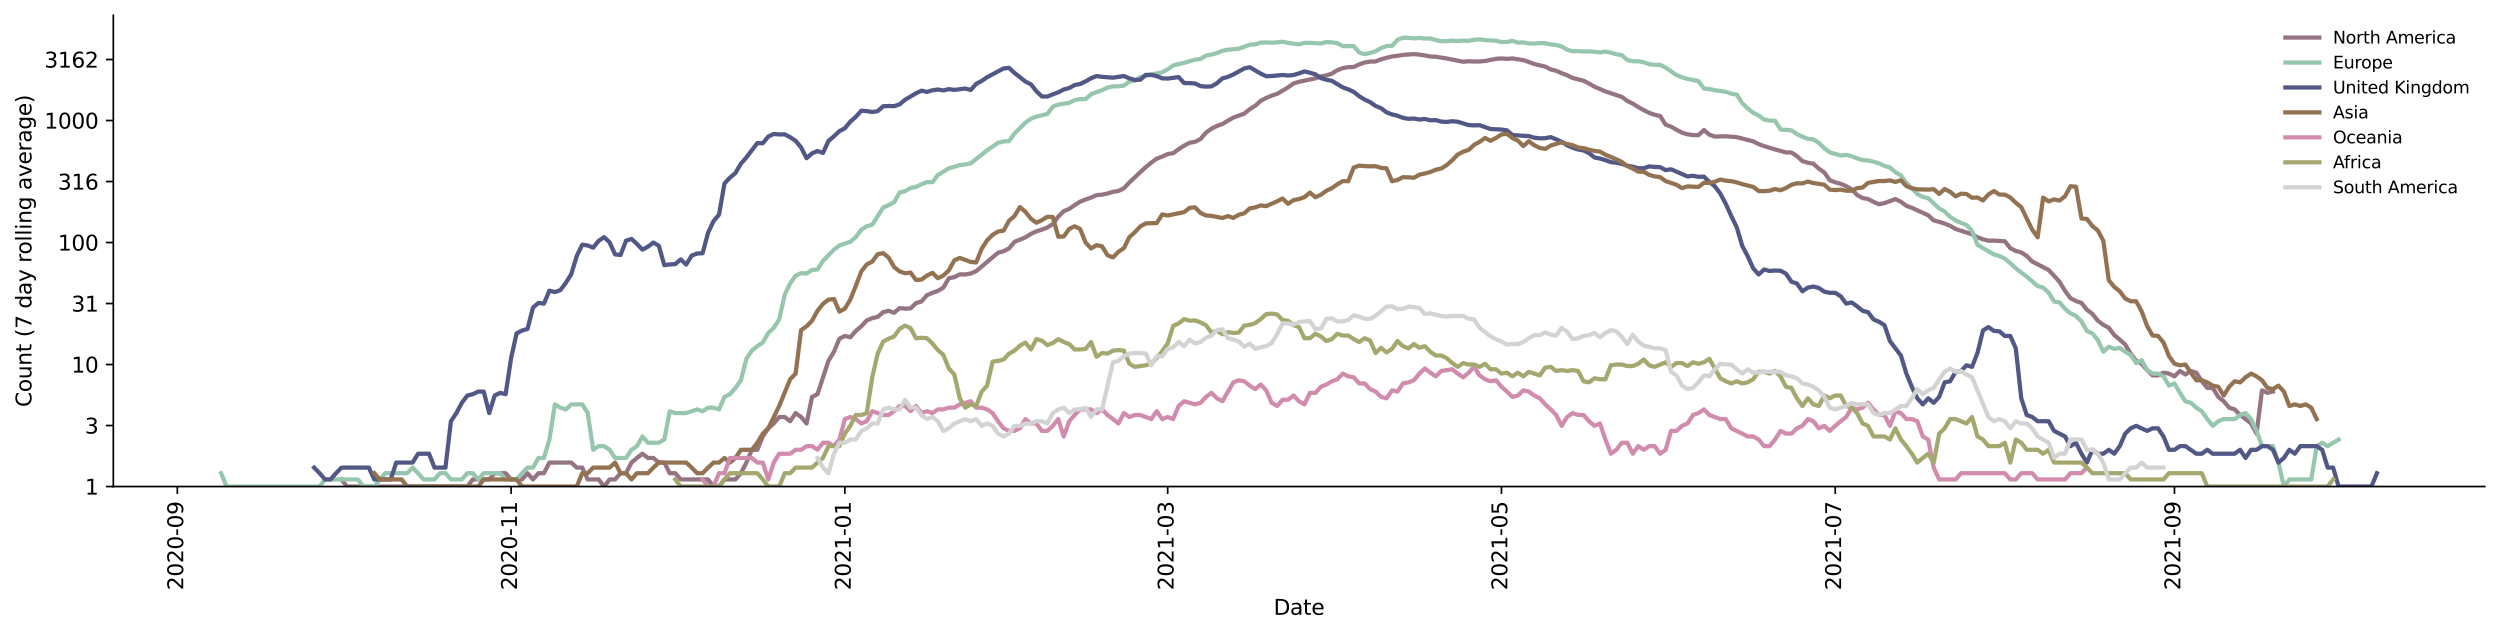 <?xml version="1.0" encoding="utf-8" standalone="no"?>
<!DOCTYPE svg PUBLIC "-//W3C//DTD SVG 1.1//EN"
  "http://www.w3.org/Graphics/SVG/1.1/DTD/svg11.dtd">
<svg height="298.621pt" version="1.1" viewBox="0 0 1176.528 298.621" width="1176.528pt" xmlns="http://www.w3.org/2000/svg" xmlns:xlink="http://www.w3.org/1999/xlink">
 <defs>
  <style type="text/css">*{stroke-linecap:butt;stroke-linejoin:round;}</style>
 </defs>
 <g id="figure_1">
  <g id="patch_1">
   <path d="M 0 298.621 
L 1176.528 298.621 
L 1176.528 0 
L 0 0 
z
" style="fill:#ffffff;"/>
  </g>
  <g id="axes_1">
   <g id="patch_2">
    <path d="M 53.328 228.96 
L 1169.328 228.96 
L 1169.328 7.2 
L 53.328 7.2 
z
" style="fill:#ffffff;"/>
   </g>
   <g id="matplotlib.axis_1">
    <g id="xtick_1">
     <g id="line2d_1">
      <defs>
       <path d="M 0 0 
L 0 3.5 
" id="m3514bf6594" style="stroke:#000000;stroke-width:0.8;"/>
      </defs>
      <g>
       <use style="stroke:#000000;stroke-width:0.8;" x="83.455" xlink:href="#m3514bf6594" y="228.96"/>
      </g>
     </g>
     <g id="text_1">
      <!-- 2020-09 -->
      <g transform="translate(86.215 277.743)rotate(-90)scale(0.1 -0.1)">
       <defs>
        <path d="M 1228 531 
L 3431 531 
L 3431 0 
L 469 0 
L 469 531 
Q 828 903 1448 1529 
Q 2069 2156 2228 2338 
Q 2531 2678 2651 2914 
Q 2772 3150 2772 3378 
Q 2772 3750 2511 3984 
Q 2250 4219 1831 4219 
Q 1534 4219 1204 4116 
Q 875 4013 500 3803 
L 500 4441 
Q 881 4594 1212 4672 
Q 1544 4750 1819 4750 
Q 2544 4750 2975 4387 
Q 3406 4025 3406 3419 
Q 3406 3131 3298 2873 
Q 3191 2616 2906 2266 
Q 2828 2175 2409 1742 
Q 1991 1309 1228 531 
z
" id="DejaVuSans-32" transform="scale(0.016)"/>
        <path d="M 2034 4250 
Q 1547 4250 1301 3770 
Q 1056 3291 1056 2328 
Q 1056 1369 1301 889 
Q 1547 409 2034 409 
Q 2525 409 2770 889 
Q 3016 1369 3016 2328 
Q 3016 3291 2770 3770 
Q 2525 4250 2034 4250 
z
M 2034 4750 
Q 2819 4750 3233 4129 
Q 3647 3509 3647 2328 
Q 3647 1150 3233 529 
Q 2819 -91 2034 -91 
Q 1250 -91 836 529 
Q 422 1150 422 2328 
Q 422 3509 836 4129 
Q 1250 4750 2034 4750 
z
" id="DejaVuSans-30" transform="scale(0.016)"/>
        <path d="M 313 2009 
L 1997 2009 
L 1997 1497 
L 313 1497 
L 313 2009 
z
" id="DejaVuSans-2d" transform="scale(0.016)"/>
        <path d="M 703 97 
L 703 672 
Q 941 559 1184 500 
Q 1428 441 1663 441 
Q 2288 441 2617 861 
Q 2947 1281 2994 2138 
Q 2813 1869 2534 1725 
Q 2256 1581 1919 1581 
Q 1219 1581 811 2004 
Q 403 2428 403 3163 
Q 403 3881 828 4315 
Q 1253 4750 1959 4750 
Q 2769 4750 3195 4129 
Q 3622 3509 3622 2328 
Q 3622 1225 3098 567 
Q 2575 -91 1691 -91 
Q 1453 -91 1209 -44 
Q 966 3 703 97 
z
M 1959 2075 
Q 2384 2075 2632 2365 
Q 2881 2656 2881 3163 
Q 2881 3666 2632 3958 
Q 2384 4250 1959 4250 
Q 1534 4250 1286 3958 
Q 1038 3666 1038 3163 
Q 1038 2656 1286 2365 
Q 1534 2075 1959 2075 
z
" id="DejaVuSans-39" transform="scale(0.016)"/>
       </defs>
       <use xlink:href="#DejaVuSans-32"/>
       <use x="63.623" xlink:href="#DejaVuSans-30"/>
       <use x="127.246" xlink:href="#DejaVuSans-32"/>
       <use x="190.869" xlink:href="#DejaVuSans-30"/>
       <use x="254.492" xlink:href="#DejaVuSans-2d"/>
       <use x="290.576" xlink:href="#DejaVuSans-30"/>
       <use x="354.199" xlink:href="#DejaVuSans-39"/>
      </g>
     </g>
    </g>
    <g id="xtick_2">
     <g id="line2d_2">
      <g>
       <use style="stroke:#000000;stroke-width:0.8;" x="240.53" xlink:href="#m3514bf6594" y="228.96"/>
      </g>
     </g>
     <g id="text_2">
      <!-- 2020-11 -->
      <g transform="translate(243.289 277.743)rotate(-90)scale(0.1 -0.1)">
       <defs>
        <path d="M 794 531 
L 1825 531 
L 1825 4091 
L 703 3866 
L 703 4441 
L 1819 4666 
L 2450 4666 
L 2450 531 
L 3481 531 
L 3481 0 
L 794 0 
L 794 531 
z
" id="DejaVuSans-31" transform="scale(0.016)"/>
       </defs>
       <use xlink:href="#DejaVuSans-32"/>
       <use x="63.623" xlink:href="#DejaVuSans-30"/>
       <use x="127.246" xlink:href="#DejaVuSans-32"/>
       <use x="190.869" xlink:href="#DejaVuSans-30"/>
       <use x="254.492" xlink:href="#DejaVuSans-2d"/>
       <use x="290.576" xlink:href="#DejaVuSans-31"/>
       <use x="354.199" xlink:href="#DejaVuSans-31"/>
      </g>
     </g>
    </g>
    <g id="xtick_3">
     <g id="line2d_3">
      <g>
       <use style="stroke:#000000;stroke-width:0.8;" x="397.604" xlink:href="#m3514bf6594" y="228.96"/>
      </g>
     </g>
     <g id="text_3">
      <!-- 2021-01 -->
      <g transform="translate(400.363 277.743)rotate(-90)scale(0.1 -0.1)">
       <use xlink:href="#DejaVuSans-32"/>
       <use x="63.623" xlink:href="#DejaVuSans-30"/>
       <use x="127.246" xlink:href="#DejaVuSans-32"/>
       <use x="190.869" xlink:href="#DejaVuSans-31"/>
       <use x="254.492" xlink:href="#DejaVuSans-2d"/>
       <use x="290.576" xlink:href="#DejaVuSans-30"/>
       <use x="354.199" xlink:href="#DejaVuSans-31"/>
      </g>
     </g>
    </g>
    <g id="xtick_4">
     <g id="line2d_4">
      <g>
       <use style="stroke:#000000;stroke-width:0.8;" x="549.528" xlink:href="#m3514bf6594" y="228.96"/>
      </g>
     </g>
     <g id="text_4">
      <!-- 2021-03 -->
      <g transform="translate(552.288 277.743)rotate(-90)scale(0.1 -0.1)">
       <defs>
        <path d="M 2597 2516 
Q 3050 2419 3304 2112 
Q 3559 1806 3559 1356 
Q 3559 666 3084 287 
Q 2609 -91 1734 -91 
Q 1441 -91 1130 -33 
Q 819 25 488 141 
L 488 750 
Q 750 597 1062 519 
Q 1375 441 1716 441 
Q 2309 441 2620 675 
Q 2931 909 2931 1356 
Q 2931 1769 2642 2001 
Q 2353 2234 1838 2234 
L 1294 2234 
L 1294 2753 
L 1863 2753 
Q 2328 2753 2575 2939 
Q 2822 3125 2822 3475 
Q 2822 3834 2567 4026 
Q 2313 4219 1838 4219 
Q 1578 4219 1281 4162 
Q 984 4106 628 3988 
L 628 4550 
Q 988 4650 1302 4700 
Q 1616 4750 1894 4750 
Q 2613 4750 3031 4423 
Q 3450 4097 3450 3541 
Q 3450 3153 3228 2886 
Q 3006 2619 2597 2516 
z
" id="DejaVuSans-33" transform="scale(0.016)"/>
       </defs>
       <use xlink:href="#DejaVuSans-32"/>
       <use x="63.623" xlink:href="#DejaVuSans-30"/>
       <use x="127.246" xlink:href="#DejaVuSans-32"/>
       <use x="190.869" xlink:href="#DejaVuSans-31"/>
       <use x="254.492" xlink:href="#DejaVuSans-2d"/>
       <use x="290.576" xlink:href="#DejaVuSans-30"/>
       <use x="354.199" xlink:href="#DejaVuSans-33"/>
      </g>
     </g>
    </g>
    <g id="xtick_5">
     <g id="line2d_5">
      <g>
       <use style="stroke:#000000;stroke-width:0.8;" x="706.603" xlink:href="#m3514bf6594" y="228.96"/>
      </g>
     </g>
     <g id="text_5">
      <!-- 2021-05 -->
      <g transform="translate(709.362 277.743)rotate(-90)scale(0.1 -0.1)">
       <defs>
        <path d="M 691 4666 
L 3169 4666 
L 3169 4134 
L 1269 4134 
L 1269 2991 
Q 1406 3038 1543 3061 
Q 1681 3084 1819 3084 
Q 2600 3084 3056 2656 
Q 3513 2228 3513 1497 
Q 3513 744 3044 326 
Q 2575 -91 1722 -91 
Q 1428 -91 1123 -41 
Q 819 9 494 109 
L 494 744 
Q 775 591 1075 516 
Q 1375 441 1709 441 
Q 2250 441 2565 725 
Q 2881 1009 2881 1497 
Q 2881 1984 2565 2268 
Q 2250 2553 1709 2553 
Q 1456 2553 1204 2497 
Q 953 2441 691 2322 
L 691 4666 
z
" id="DejaVuSans-35" transform="scale(0.016)"/>
       </defs>
       <use xlink:href="#DejaVuSans-32"/>
       <use x="63.623" xlink:href="#DejaVuSans-30"/>
       <use x="127.246" xlink:href="#DejaVuSans-32"/>
       <use x="190.869" xlink:href="#DejaVuSans-31"/>
       <use x="254.492" xlink:href="#DejaVuSans-2d"/>
       <use x="290.576" xlink:href="#DejaVuSans-30"/>
       <use x="354.199" xlink:href="#DejaVuSans-35"/>
      </g>
     </g>
    </g>
    <g id="xtick_6">
     <g id="line2d_6">
      <g>
       <use style="stroke:#000000;stroke-width:0.8;" x="863.677" xlink:href="#m3514bf6594" y="228.96"/>
      </g>
     </g>
     <g id="text_6">
      <!-- 2021-07 -->
      <g transform="translate(866.436 277.743)rotate(-90)scale(0.1 -0.1)">
       <defs>
        <path d="M 525 4666 
L 3525 4666 
L 3525 4397 
L 1831 0 
L 1172 0 
L 2766 4134 
L 525 4134 
L 525 4666 
z
" id="DejaVuSans-37" transform="scale(0.016)"/>
       </defs>
       <use xlink:href="#DejaVuSans-32"/>
       <use x="63.623" xlink:href="#DejaVuSans-30"/>
       <use x="127.246" xlink:href="#DejaVuSans-32"/>
       <use x="190.869" xlink:href="#DejaVuSans-31"/>
       <use x="254.492" xlink:href="#DejaVuSans-2d"/>
       <use x="290.576" xlink:href="#DejaVuSans-30"/>
       <use x="354.199" xlink:href="#DejaVuSans-37"/>
      </g>
     </g>
    </g>
    <g id="xtick_7">
     <g id="line2d_7">
      <g>
       <use style="stroke:#000000;stroke-width:0.8;" x="1023.326" xlink:href="#m3514bf6594" y="228.96"/>
      </g>
     </g>
     <g id="text_7">
      <!-- 2021-09 -->
      <g transform="translate(1026.086 277.743)rotate(-90)scale(0.1 -0.1)">
       <use xlink:href="#DejaVuSans-32"/>
       <use x="63.623" xlink:href="#DejaVuSans-30"/>
       <use x="127.246" xlink:href="#DejaVuSans-32"/>
       <use x="190.869" xlink:href="#DejaVuSans-31"/>
       <use x="254.492" xlink:href="#DejaVuSans-2d"/>
       <use x="290.576" xlink:href="#DejaVuSans-30"/>
       <use x="354.199" xlink:href="#DejaVuSans-39"/>
      </g>
     </g>
    </g>
    <g id="text_8">
     <!-- Date -->
     <g transform="translate(599.377 289.341)scale(0.1 -0.1)">
      <defs>
       <path d="M 1259 4147 
L 1259 519 
L 2022 519 
Q 2988 519 3436 956 
Q 3884 1394 3884 2338 
Q 3884 3275 3436 3711 
Q 2988 4147 2022 4147 
L 1259 4147 
z
M 628 4666 
L 1925 4666 
Q 3281 4666 3915 4102 
Q 4550 3538 4550 2338 
Q 4550 1131 3912 565 
Q 3275 0 1925 0 
L 628 0 
L 628 4666 
z
" id="DejaVuSans-44" transform="scale(0.016)"/>
       <path d="M 2194 1759 
Q 1497 1759 1228 1600 
Q 959 1441 959 1056 
Q 959 750 1161 570 
Q 1363 391 1709 391 
Q 2188 391 2477 730 
Q 2766 1069 2766 1631 
L 2766 1759 
L 2194 1759 
z
M 3341 1997 
L 3341 0 
L 2766 0 
L 2766 531 
Q 2569 213 2275 61 
Q 1981 -91 1556 -91 
Q 1019 -91 701 211 
Q 384 513 384 1019 
Q 384 1609 779 1909 
Q 1175 2209 1959 2209 
L 2766 2209 
L 2766 2266 
Q 2766 2663 2505 2880 
Q 2244 3097 1772 3097 
Q 1472 3097 1187 3025 
Q 903 2953 641 2809 
L 641 3341 
Q 956 3463 1253 3523 
Q 1550 3584 1831 3584 
Q 2591 3584 2966 3190 
Q 3341 2797 3341 1997 
z
" id="DejaVuSans-61" transform="scale(0.016)"/>
       <path d="M 1172 4494 
L 1172 3500 
L 2356 3500 
L 2356 3053 
L 1172 3053 
L 1172 1153 
Q 1172 725 1289 603 
Q 1406 481 1766 481 
L 2356 481 
L 2356 0 
L 1766 0 
Q 1100 0 847 248 
Q 594 497 594 1153 
L 594 3053 
L 172 3053 
L 172 3500 
L 594 3500 
L 594 4494 
L 1172 4494 
z
" id="DejaVuSans-74" transform="scale(0.016)"/>
       <path d="M 3597 1894 
L 3597 1613 
L 953 1613 
Q 991 1019 1311 708 
Q 1631 397 2203 397 
Q 2534 397 2845 478 
Q 3156 559 3463 722 
L 3463 178 
Q 3153 47 2828 -22 
Q 2503 -91 2169 -91 
Q 1331 -91 842 396 
Q 353 884 353 1716 
Q 353 2575 817 3079 
Q 1281 3584 2069 3584 
Q 2775 3584 3186 3129 
Q 3597 2675 3597 1894 
z
M 3022 2063 
Q 3016 2534 2758 2815 
Q 2500 3097 2075 3097 
Q 1594 3097 1305 2825 
Q 1016 2553 972 2059 
L 3022 2063 
z
" id="DejaVuSans-65" transform="scale(0.016)"/>
      </defs>
      <use xlink:href="#DejaVuSans-44"/>
      <use x="77.002" xlink:href="#DejaVuSans-61"/>
      <use x="138.281" xlink:href="#DejaVuSans-74"/>
      <use x="177.49" xlink:href="#DejaVuSans-65"/>
     </g>
    </g>
   </g>
   <g id="matplotlib.axis_2">
    <g id="ytick_1">
     <g id="line2d_8">
      <defs>
       <path d="M 0 0 
L -3.5 0 
" id="m4ba0eddc94" style="stroke:#000000;stroke-width:0.8;"/>
      </defs>
      <g>
       <use style="stroke:#000000;stroke-width:0.8;" x="53.328" xlink:href="#m4ba0eddc94" y="228.96"/>
      </g>
     </g>
     <g id="text_9">
      <!-- 1 -->
      <g transform="translate(39.966 232.759)scale(0.1 -0.1)">
       <use xlink:href="#DejaVuSans-31"/>
      </g>
     </g>
    </g>
    <g id="ytick_2">
     <g id="line2d_9">
      <g>
       <use style="stroke:#000000;stroke-width:0.8;" x="53.328" xlink:href="#m4ba0eddc94" y="200.255"/>
      </g>
     </g>
     <g id="text_10">
      <!-- 3 -->
      <g transform="translate(39.966 204.054)scale(0.1 -0.1)">
       <use xlink:href="#DejaVuSans-33"/>
      </g>
     </g>
    </g>
    <g id="ytick_3">
     <g id="line2d_10">
      <g>
       <use style="stroke:#000000;stroke-width:0.8;" x="53.328" xlink:href="#m4ba0eddc94" y="171.55"/>
      </g>
     </g>
     <g id="text_11">
      <!-- 10 -->
      <g transform="translate(33.603 175.349)scale(0.1 -0.1)">
       <use xlink:href="#DejaVuSans-31"/>
       <use x="63.623" xlink:href="#DejaVuSans-30"/>
      </g>
     </g>
    </g>
    <g id="ytick_4">
     <g id="line2d_11">
      <g>
       <use style="stroke:#000000;stroke-width:0.8;" x="53.328" xlink:href="#m4ba0eddc94" y="142.845"/>
      </g>
     </g>
     <g id="text_12">
      <!-- 31 -->
      <g transform="translate(33.603 146.644)scale(0.1 -0.1)">
       <use xlink:href="#DejaVuSans-33"/>
       <use x="63.623" xlink:href="#DejaVuSans-31"/>
      </g>
     </g>
    </g>
    <g id="ytick_5">
     <g id="line2d_12">
      <g>
       <use style="stroke:#000000;stroke-width:0.8;" x="53.328" xlink:href="#m4ba0eddc94" y="114.14"/>
      </g>
     </g>
     <g id="text_13">
      <!-- 100 -->
      <g transform="translate(27.241 117.939)scale(0.1 -0.1)">
       <use xlink:href="#DejaVuSans-31"/>
       <use x="63.623" xlink:href="#DejaVuSans-30"/>
       <use x="127.246" xlink:href="#DejaVuSans-30"/>
      </g>
     </g>
    </g>
    <g id="ytick_6">
     <g id="line2d_13">
      <g>
       <use style="stroke:#000000;stroke-width:0.8;" x="53.328" xlink:href="#m4ba0eddc94" y="85.435"/>
      </g>
     </g>
     <g id="text_14">
      <!-- 316 -->
      <g transform="translate(27.241 89.234)scale(0.1 -0.1)">
       <defs>
        <path d="M 2113 2584 
Q 1688 2584 1439 2293 
Q 1191 2003 1191 1497 
Q 1191 994 1439 701 
Q 1688 409 2113 409 
Q 2538 409 2786 701 
Q 3034 994 3034 1497 
Q 3034 2003 2786 2293 
Q 2538 2584 2113 2584 
z
M 3366 4563 
L 3366 3988 
Q 3128 4100 2886 4159 
Q 2644 4219 2406 4219 
Q 1781 4219 1451 3797 
Q 1122 3375 1075 2522 
Q 1259 2794 1537 2939 
Q 1816 3084 2150 3084 
Q 2853 3084 3261 2657 
Q 3669 2231 3669 1497 
Q 3669 778 3244 343 
Q 2819 -91 2113 -91 
Q 1303 -91 875 529 
Q 447 1150 447 2328 
Q 447 3434 972 4092 
Q 1497 4750 2381 4750 
Q 2619 4750 2861 4703 
Q 3103 4656 3366 4563 
z
" id="DejaVuSans-36" transform="scale(0.016)"/>
       </defs>
       <use xlink:href="#DejaVuSans-33"/>
       <use x="63.623" xlink:href="#DejaVuSans-31"/>
       <use x="127.246" xlink:href="#DejaVuSans-36"/>
      </g>
     </g>
    </g>
    <g id="ytick_7">
     <g id="line2d_14">
      <g>
       <use style="stroke:#000000;stroke-width:0.8;" x="53.328" xlink:href="#m4ba0eddc94" y="56.73"/>
      </g>
     </g>
     <g id="text_15">
      <!-- 1000 -->
      <g transform="translate(20.878 60.529)scale(0.1 -0.1)">
       <use xlink:href="#DejaVuSans-31"/>
       <use x="63.623" xlink:href="#DejaVuSans-30"/>
       <use x="127.246" xlink:href="#DejaVuSans-30"/>
       <use x="190.869" xlink:href="#DejaVuSans-30"/>
      </g>
     </g>
    </g>
    <g id="ytick_8">
     <g id="line2d_15">
      <g>
       <use style="stroke:#000000;stroke-width:0.8;" x="53.328" xlink:href="#m4ba0eddc94" y="28.024"/>
      </g>
     </g>
     <g id="text_16">
      <!-- 3162 -->
      <g transform="translate(20.878 31.824)scale(0.1 -0.1)">
       <use xlink:href="#DejaVuSans-33"/>
       <use x="63.623" xlink:href="#DejaVuSans-31"/>
       <use x="127.246" xlink:href="#DejaVuSans-36"/>
       <use x="190.869" xlink:href="#DejaVuSans-32"/>
      </g>
     </g>
    </g>
    <g id="text_17">
     <!-- Count (7 day rolling average) -->
     <g transform="translate(14.798 191.548)rotate(-90)scale(0.1 -0.1)">
      <defs>
       <path d="M 4122 4306 
L 4122 3641 
Q 3803 3938 3442 4084 
Q 3081 4231 2675 4231 
Q 1875 4231 1450 3742 
Q 1025 3253 1025 2328 
Q 1025 1406 1450 917 
Q 1875 428 2675 428 
Q 3081 428 3442 575 
Q 3803 722 4122 1019 
L 4122 359 
Q 3791 134 3420 21 
Q 3050 -91 2638 -91 
Q 1578 -91 968 557 
Q 359 1206 359 2328 
Q 359 3453 968 4101 
Q 1578 4750 2638 4750 
Q 3056 4750 3426 4639 
Q 3797 4528 4122 4306 
z
" id="DejaVuSans-43" transform="scale(0.016)"/>
       <path d="M 1959 3097 
Q 1497 3097 1228 2736 
Q 959 2375 959 1747 
Q 959 1119 1226 758 
Q 1494 397 1959 397 
Q 2419 397 2687 759 
Q 2956 1122 2956 1747 
Q 2956 2369 2687 2733 
Q 2419 3097 1959 3097 
z
M 1959 3584 
Q 2709 3584 3137 3096 
Q 3566 2609 3566 1747 
Q 3566 888 3137 398 
Q 2709 -91 1959 -91 
Q 1206 -91 779 398 
Q 353 888 353 1747 
Q 353 2609 779 3096 
Q 1206 3584 1959 3584 
z
" id="DejaVuSans-6f" transform="scale(0.016)"/>
       <path d="M 544 1381 
L 544 3500 
L 1119 3500 
L 1119 1403 
Q 1119 906 1312 657 
Q 1506 409 1894 409 
Q 2359 409 2629 706 
Q 2900 1003 2900 1516 
L 2900 3500 
L 3475 3500 
L 3475 0 
L 2900 0 
L 2900 538 
Q 2691 219 2414 64 
Q 2138 -91 1772 -91 
Q 1169 -91 856 284 
Q 544 659 544 1381 
z
M 1991 3584 
L 1991 3584 
z
" id="DejaVuSans-75" transform="scale(0.016)"/>
       <path d="M 3513 2113 
L 3513 0 
L 2938 0 
L 2938 2094 
Q 2938 2591 2744 2837 
Q 2550 3084 2163 3084 
Q 1697 3084 1428 2787 
Q 1159 2491 1159 1978 
L 1159 0 
L 581 0 
L 581 3500 
L 1159 3500 
L 1159 2956 
Q 1366 3272 1645 3428 
Q 1925 3584 2291 3584 
Q 2894 3584 3203 3211 
Q 3513 2838 3513 2113 
z
" id="DejaVuSans-6e" transform="scale(0.016)"/>
       <path id="DejaVuSans-20" transform="scale(0.016)"/>
       <path d="M 1984 4856 
Q 1566 4138 1362 3434 
Q 1159 2731 1159 2009 
Q 1159 1288 1364 580 
Q 1569 -128 1984 -844 
L 1484 -844 
Q 1016 -109 783 600 
Q 550 1309 550 2009 
Q 550 2706 781 3412 
Q 1013 4119 1484 4856 
L 1984 4856 
z
" id="DejaVuSans-28" transform="scale(0.016)"/>
       <path d="M 2906 2969 
L 2906 4863 
L 3481 4863 
L 3481 0 
L 2906 0 
L 2906 525 
Q 2725 213 2448 61 
Q 2172 -91 1784 -91 
Q 1150 -91 751 415 
Q 353 922 353 1747 
Q 353 2572 751 3078 
Q 1150 3584 1784 3584 
Q 2172 3584 2448 3432 
Q 2725 3281 2906 2969 
z
M 947 1747 
Q 947 1113 1208 752 
Q 1469 391 1925 391 
Q 2381 391 2643 752 
Q 2906 1113 2906 1747 
Q 2906 2381 2643 2742 
Q 2381 3103 1925 3103 
Q 1469 3103 1208 2742 
Q 947 2381 947 1747 
z
" id="DejaVuSans-64" transform="scale(0.016)"/>
       <path d="M 2059 -325 
Q 1816 -950 1584 -1140 
Q 1353 -1331 966 -1331 
L 506 -1331 
L 506 -850 
L 844 -850 
Q 1081 -850 1212 -737 
Q 1344 -625 1503 -206 
L 1606 56 
L 191 3500 
L 800 3500 
L 1894 763 
L 2988 3500 
L 3597 3500 
L 2059 -325 
z
" id="DejaVuSans-79" transform="scale(0.016)"/>
       <path d="M 2631 2963 
Q 2534 3019 2420 3045 
Q 2306 3072 2169 3072 
Q 1681 3072 1420 2755 
Q 1159 2438 1159 1844 
L 1159 0 
L 581 0 
L 581 3500 
L 1159 3500 
L 1159 2956 
Q 1341 3275 1631 3429 
Q 1922 3584 2338 3584 
Q 2397 3584 2469 3576 
Q 2541 3569 2628 3553 
L 2631 2963 
z
" id="DejaVuSans-72" transform="scale(0.016)"/>
       <path d="M 603 4863 
L 1178 4863 
L 1178 0 
L 603 0 
L 603 4863 
z
" id="DejaVuSans-6c" transform="scale(0.016)"/>
       <path d="M 603 3500 
L 1178 3500 
L 1178 0 
L 603 0 
L 603 3500 
z
M 603 4863 
L 1178 4863 
L 1178 4134 
L 603 4134 
L 603 4863 
z
" id="DejaVuSans-69" transform="scale(0.016)"/>
       <path d="M 2906 1791 
Q 2906 2416 2648 2759 
Q 2391 3103 1925 3103 
Q 1463 3103 1205 2759 
Q 947 2416 947 1791 
Q 947 1169 1205 825 
Q 1463 481 1925 481 
Q 2391 481 2648 825 
Q 2906 1169 2906 1791 
z
M 3481 434 
Q 3481 -459 3084 -895 
Q 2688 -1331 1869 -1331 
Q 1566 -1331 1297 -1286 
Q 1028 -1241 775 -1147 
L 775 -588 
Q 1028 -725 1275 -790 
Q 1522 -856 1778 -856 
Q 2344 -856 2625 -561 
Q 2906 -266 2906 331 
L 2906 616 
Q 2728 306 2450 153 
Q 2172 0 1784 0 
Q 1141 0 747 490 
Q 353 981 353 1791 
Q 353 2603 747 3093 
Q 1141 3584 1784 3584 
Q 2172 3584 2450 3431 
Q 2728 3278 2906 2969 
L 2906 3500 
L 3481 3500 
L 3481 434 
z
" id="DejaVuSans-67" transform="scale(0.016)"/>
       <path d="M 191 3500 
L 800 3500 
L 1894 563 
L 2988 3500 
L 3597 3500 
L 2284 0 
L 1503 0 
L 191 3500 
z
" id="DejaVuSans-76" transform="scale(0.016)"/>
       <path d="M 513 4856 
L 1013 4856 
Q 1481 4119 1714 3412 
Q 1947 2706 1947 2009 
Q 1947 1309 1714 600 
Q 1481 -109 1013 -844 
L 513 -844 
Q 928 -128 1133 580 
Q 1338 1288 1338 2009 
Q 1338 2731 1133 3434 
Q 928 4138 513 4856 
z
" id="DejaVuSans-29" transform="scale(0.016)"/>
      </defs>
      <use xlink:href="#DejaVuSans-43"/>
      <use x="69.824" xlink:href="#DejaVuSans-6f"/>
      <use x="131.006" xlink:href="#DejaVuSans-75"/>
      <use x="194.385" xlink:href="#DejaVuSans-6e"/>
      <use x="257.764" xlink:href="#DejaVuSans-74"/>
      <use x="296.973" xlink:href="#DejaVuSans-20"/>
      <use x="328.76" xlink:href="#DejaVuSans-28"/>
      <use x="367.773" xlink:href="#DejaVuSans-37"/>
      <use x="431.396" xlink:href="#DejaVuSans-20"/>
      <use x="463.184" xlink:href="#DejaVuSans-64"/>
      <use x="526.66" xlink:href="#DejaVuSans-61"/>
      <use x="587.939" xlink:href="#DejaVuSans-79"/>
      <use x="647.119" xlink:href="#DejaVuSans-20"/>
      <use x="678.906" xlink:href="#DejaVuSans-72"/>
      <use x="717.77" xlink:href="#DejaVuSans-6f"/>
      <use x="778.951" xlink:href="#DejaVuSans-6c"/>
      <use x="806.734" xlink:href="#DejaVuSans-6c"/>
      <use x="834.518" xlink:href="#DejaVuSans-69"/>
      <use x="862.301" xlink:href="#DejaVuSans-6e"/>
      <use x="925.68" xlink:href="#DejaVuSans-67"/>
      <use x="989.156" xlink:href="#DejaVuSans-20"/>
      <use x="1020.943" xlink:href="#DejaVuSans-61"/>
      <use x="1082.223" xlink:href="#DejaVuSans-76"/>
      <use x="1141.402" xlink:href="#DejaVuSans-65"/>
      <use x="1202.926" xlink:href="#DejaVuSans-72"/>
      <use x="1244.039" xlink:href="#DejaVuSans-61"/>
      <use x="1305.318" xlink:href="#DejaVuSans-67"/>
      <use x="1368.795" xlink:href="#DejaVuSans-65"/>
      <use x="1430.318" xlink:href="#DejaVuSans-29"/>
     </g>
    </g>
   </g>
   <g id="line2d_16">
    <path clip-path="url(#p25f7264703)" d="M 160.705 225.631 
L 163.28 228.96 
L 219.93 228.96 
L 222.505 225.631 
L 230.23 225.631 
L 232.805 222.694 
L 237.955 222.694 
L 240.53 225.631 
L 245.68 225.631 
L 248.255 222.694 
L 250.83 225.631 
L 253.405 222.694 
L 255.98 222.694 
L 258.555 217.691 
L 268.855 217.691 
L 271.43 220.067 
L 274.005 220.067 
L 276.58 225.631 
L 281.73 225.631 
L 284.305 228.96 
L 286.88 225.631 
L 289.455 225.631 
L 292.03 222.694 
L 294.605 222.694 
L 297.18 217.691 
L 299.755 215.521 
L 302.33 213.526 
L 304.904 215.521 
L 307.479 215.521 
L 310.054 217.691 
L 312.629 217.691 
L 315.204 222.694 
L 317.779 222.694 
L 320.354 225.631 
L 333.229 225.631 
L 335.804 228.96 
L 338.379 228.96 
L 340.954 225.631 
L 346.104 225.631 
L 348.679 222.694 
L 351.254 217.691 
L 353.829 211.678 
L 356.404 211.678 
L 358.979 205.412 
L 361.554 201.568 
L 364.129 199.3 
L 366.704 196.243 
L 369.279 196.243 
L 371.854 198.239 
L 374.429 194.396 
L 377.004 196.243 
L 379.579 199.3 
L 382.154 186.782 
L 384.729 185.503 
L 389.879 169.83 
L 392.454 165.562 
L 395.029 159.39 
L 397.604 158.111 
L 400.179 158.742 
L 402.754 155.735 
L 405.329 153.565 
L 407.904 150.783 
L 410.479 149.722 
L 413.054 149.135 
L 415.629 146.917 
L 418.204 146.263 
L 420.779 147.184 
L 423.354 145.003 
L 425.929 145.25 
L 428.504 145.127 
L 431.079 142.661 
L 433.654 141.89 
L 436.229 138.929 
L 438.804 137.8 
L 441.379 136.897 
L 443.954 135.349 
L 446.529 130.928 
L 449.104 130.444 
L 451.679 129.11 
L 454.254 129.175 
L 456.829 128.724 
L 459.404 127.599 
L 469.704 118.914 
L 472.279 118.234 
L 474.854 116.925 
L 477.429 113.821 
L 482.579 111.699 
L 485.154 110.073 
L 487.729 108.863 
L 490.304 108.068 
L 492.879 107.083 
L 495.454 105.447 
L 498.029 101.936 
L 500.604 99.386 
L 503.179 98.306 
L 505.754 96.504 
L 508.329 94.906 
L 510.904 93.873 
L 513.479 92.989 
L 516.054 91.841 
L 518.629 91.609 
L 521.204 91.067 
L 523.779 90.275 
L 526.354 89.868 
L 528.928 88.596 
L 531.503 85.839 
L 536.653 81.005 
L 539.228 78.657 
L 541.803 76.528 
L 544.378 74.632 
L 546.953 73.707 
L 549.528 72.498 
L 552.103 72.106 
L 554.678 70.201 
L 557.253 68.568 
L 559.828 67.171 
L 562.403 66.768 
L 564.978 65.425 
L 567.553 62.423 
L 570.128 60.569 
L 572.703 59.277 
L 575.278 58.36 
L 577.853 56.783 
L 580.428 55.344 
L 585.578 53.463 
L 588.153 51.355 
L 590.728 49.77 
L 593.303 47.441 
L 595.878 46.103 
L 598.453 45 
L 601.028 44.168 
L 606.178 41.133 
L 608.753 39.272 
L 611.328 38.495 
L 616.478 37.412 
L 619.053 36.865 
L 621.628 35.955 
L 624.203 35.475 
L 626.778 34.662 
L 629.353 33.032 
L 631.928 32.075 
L 634.503 31.594 
L 637.078 31.522 
L 639.653 30.314 
L 642.228 29.419 
L 644.803 28.974 
L 647.378 28.935 
L 649.953 27.886 
L 655.103 26.558 
L 657.678 26.264 
L 660.253 25.835 
L 665.403 25.451 
L 667.978 25.708 
L 670.553 26.089 
L 673.128 26.595 
L 675.703 26.708 
L 680.853 27.519 
L 688.578 29.063 
L 691.153 28.835 
L 693.728 28.95 
L 696.303 28.926 
L 698.878 28.701 
L 704.028 27.685 
L 706.603 27.503 
L 709.178 27.698 
L 711.753 27.504 
L 716.903 28.3 
L 719.478 29.158 
L 722.053 30.134 
L 727.203 31.359 
L 729.778 32.696 
L 732.353 33.312 
L 734.928 34.45 
L 737.503 35.422 
L 740.078 36.698 
L 745.228 38 
L 747.803 39.309 
L 750.378 40.798 
L 755.527 43.022 
L 763.252 45.617 
L 765.827 47.5 
L 768.402 48.766 
L 770.977 50.372 
L 773.552 51.824 
L 776.127 53.103 
L 778.702 54.028 
L 781.277 54.581 
L 783.852 58.662 
L 786.427 59.595 
L 789.002 61.085 
L 791.577 62.427 
L 794.152 63.205 
L 796.727 63.563 
L 799.302 63.614 
L 801.877 61.187 
L 804.452 63.39 
L 807.027 64.271 
L 812.177 64.131 
L 817.327 64.542 
L 825.052 66.524 
L 827.627 67.818 
L 830.202 68.746 
L 835.352 70.317 
L 840.502 71.733 
L 843.077 71.765 
L 845.652 73.49 
L 848.227 75.806 
L 850.802 76.591 
L 853.377 77.046 
L 855.952 79.363 
L 858.527 81.184 
L 861.102 84.796 
L 863.677 85.804 
L 866.252 86.5 
L 868.827 87.581 
L 871.402 89.086 
L 873.977 91.769 
L 876.552 93.203 
L 879.127 93.653 
L 881.702 95.005 
L 884.277 96.121 
L 886.852 95.573 
L 892.002 93.684 
L 894.577 94.955 
L 897.152 96.84 
L 899.727 97.783 
L 907.452 101.332 
L 910.027 103.747 
L 912.602 104.389 
L 915.177 105.222 
L 917.752 106.265 
L 920.327 107.763 
L 928.052 110.256 
L 930.627 111.666 
L 933.202 112.586 
L 935.777 113.299 
L 938.352 113.23 
L 943.502 113.541 
L 946.077 116.806 
L 948.652 118.108 
L 951.227 118.785 
L 953.802 120.472 
L 956.377 123.084 
L 964.102 127.055 
L 966.677 129.768 
L 969.252 132.663 
L 971.827 136.897 
L 974.401 140.315 
L 976.976 141.674 
L 979.551 142.549 
L 982.126 145.752 
L 984.701 147.726 
L 987.276 150.938 
L 989.851 152.882 
L 992.426 154.268 
L 995.001 157.699 
L 997.576 159.831 
L 1000.151 162.163 
L 1002.726 166.417 
L 1005.301 169.83 
L 1007.876 171.196 
L 1010.451 174.177 
L 1013.026 176.672 
L 1015.601 176.672 
L 1018.176 175.393 
L 1020.751 175.812 
L 1023.326 177.113 
L 1025.901 174.576 
L 1028.476 176.239 
L 1031.051 174.576 
L 1033.626 175.393 
L 1036.201 179.445 
L 1038.776 182.566 
L 1041.351 182.566 
L 1043.926 186.782 
L 1046.501 188.832 
L 1049.076 191.858 
L 1051.651 192.675 
L 1054.226 195.302 
L 1056.801 197.221 
L 1059.376 199.3 
L 1061.951 204.064 
L 1064.526 183.7 
L 1067.101 184.887 
L 1069.676 184.286 
L 1069.676 184.286 
" style="fill:none;stroke:#947383;stroke-linecap:square;stroke-width:2;"/>
   </g>
   <g id="line2d_17">
    <path clip-path="url(#p25f7264703)" d="M 104.055 222.694 
L 106.63 228.96 
L 150.405 228.96 
L 152.98 225.631 
L 168.43 225.631 
L 171.005 228.96 
L 176.155 228.96 
L 178.73 225.631 
L 181.305 222.694 
L 191.605 222.694 
L 194.18 220.067 
L 196.755 222.694 
L 199.33 225.631 
L 204.48 225.631 
L 207.055 222.694 
L 209.63 222.694 
L 212.205 225.631 
L 217.355 225.631 
L 219.93 222.694 
L 222.505 222.694 
L 225.08 225.631 
L 227.655 222.694 
L 235.38 222.694 
L 237.955 225.631 
L 243.105 225.631 
L 245.68 222.694 
L 248.255 220.067 
L 250.83 220.067 
L 253.405 215.521 
L 255.98 215.521 
L 258.555 206.837 
L 261.13 190.299 
L 263.705 191.858 
L 266.28 192.675 
L 268.855 190.299 
L 274.005 190.299 
L 276.58 194.396 
L 279.155 211.678 
L 281.73 209.958 
L 284.305 209.958 
L 286.88 211.678 
L 289.455 215.521 
L 294.605 215.521 
L 297.18 211.678 
L 299.755 209.958 
L 302.33 205.412 
L 304.904 208.348 
L 310.054 208.348 
L 312.629 206.837 
L 315.204 193.521 
L 317.779 194.396 
L 322.929 194.396 
L 328.079 192.675 
L 330.654 193.521 
L 333.229 191.858 
L 335.804 191.858 
L 338.379 192.675 
L 340.954 186.782 
L 343.529 185.503 
L 346.104 182.566 
L 348.679 178.961 
L 351.254 168.852 
L 353.829 165.008 
L 356.404 162.907 
L 358.979 161.204 
L 361.554 156.698 
L 364.129 154.268 
L 366.704 150.323 
L 369.279 138.737 
L 371.854 133.346 
L 374.429 129.768 
L 377.004 128.533 
L 379.579 128.724 
L 382.154 127.055 
L 384.729 126.817 
L 387.304 122.78 
L 392.454 117.489 
L 395.029 115.569 
L 397.604 114.607 
L 400.179 113.821 
L 402.754 111.57 
L 405.329 108.124 
L 407.904 106.473 
L 410.479 105.75 
L 415.629 97.672 
L 418.204 96.539 
L 420.779 95.154 
L 423.354 90.619 
L 425.929 89.962 
L 428.504 88.468 
L 431.079 87.977 
L 433.654 86.724 
L 436.229 85.69 
L 438.804 85.747 
L 441.379 82.371 
L 446.529 79.222 
L 451.679 77.689 
L 454.254 77.394 
L 456.829 76.893 
L 464.554 70.72 
L 469.704 67.203 
L 472.279 66.593 
L 474.854 66.366 
L 477.429 62.847 
L 482.579 57.71 
L 485.154 55.868 
L 487.729 54.906 
L 492.879 53.622 
L 495.454 50.221 
L 498.029 49.2 
L 503.179 48.373 
L 505.754 47.068 
L 508.329 46.649 
L 510.904 46.649 
L 513.479 44.374 
L 516.054 43.314 
L 518.629 42.457 
L 521.204 41.167 
L 523.779 40.646 
L 526.354 40.612 
L 528.928 40.304 
L 531.503 38.387 
L 534.078 37.902 
L 536.653 36.284 
L 539.228 35.712 
L 541.803 34.959 
L 544.378 34.567 
L 546.953 34.012 
L 549.528 32.643 
L 552.103 30.82 
L 554.678 30.1 
L 557.253 29.575 
L 562.403 28.075 
L 564.978 27.779 
L 567.553 26.095 
L 570.128 25.696 
L 572.703 24.977 
L 575.278 23.888 
L 577.853 23.389 
L 583.003 22.931 
L 588.153 20.995 
L 590.728 20.845 
L 593.303 20.052 
L 595.878 19.972 
L 598.453 20.078 
L 601.028 19.938 
L 603.603 19.619 
L 606.178 20.199 
L 611.328 20.848 
L 613.903 20.198 
L 616.478 20.145 
L 621.628 20.494 
L 624.203 19.767 
L 626.778 19.926 
L 629.353 20.312 
L 631.928 21.726 
L 637.078 21.709 
L 639.653 24.708 
L 642.228 25.499 
L 644.803 24.894 
L 647.378 24.119 
L 649.953 22.57 
L 652.528 21.692 
L 655.103 21.558 
L 657.678 18.751 
L 660.253 17.76 
L 662.828 17.809 
L 665.403 18.056 
L 667.978 17.848 
L 670.553 18.11 
L 673.128 18.106 
L 675.703 18.852 
L 678.278 19.406 
L 680.853 19.343 
L 683.428 19.13 
L 686.003 19.27 
L 688.578 19.142 
L 691.153 19.211 
L 693.728 18.725 
L 696.303 18.505 
L 698.878 18.894 
L 704.028 19.168 
L 706.603 19.793 
L 709.178 19.729 
L 711.753 19.236 
L 714.328 20.068 
L 716.903 19.956 
L 719.478 20.44 
L 722.053 20.534 
L 724.628 20.285 
L 727.203 20.348 
L 729.778 20.923 
L 732.353 21.165 
L 734.928 21.871 
L 737.503 23.383 
L 740.078 24.094 
L 742.653 24.079 
L 745.228 24.223 
L 747.803 24.202 
L 750.378 24.358 
L 752.952 24.644 
L 755.527 24.274 
L 758.102 24.819 
L 760.677 25.525 
L 763.252 25.969 
L 765.827 28.22 
L 768.402 28.834 
L 770.977 28.809 
L 773.552 29.314 
L 776.127 30.239 
L 778.702 30.464 
L 781.277 30.515 
L 783.852 31.795 
L 789.002 35.367 
L 791.577 36.37 
L 794.152 37.191 
L 796.727 37.606 
L 799.302 38.188 
L 801.877 41.674 
L 804.452 41.909 
L 807.027 42.465 
L 812.177 43.185 
L 814.752 44.091 
L 817.327 44.502 
L 819.902 48.514 
L 822.477 51.013 
L 825.052 53.069 
L 827.627 54.324 
L 830.202 56.253 
L 832.777 56.758 
L 835.352 56.862 
L 837.927 60.924 
L 843.077 61.345 
L 845.652 63.094 
L 848.227 64.329 
L 850.802 65.389 
L 853.377 65.592 
L 855.952 67.263 
L 858.527 69.746 
L 861.102 71.707 
L 866.252 73.171 
L 868.827 72.89 
L 871.402 73.511 
L 873.977 74.545 
L 876.552 75.328 
L 879.127 75.517 
L 881.702 76.091 
L 884.277 76.861 
L 886.852 78.072 
L 889.427 78.83 
L 892.002 81.033 
L 894.577 82.541 
L 897.152 86.046 
L 899.727 88.583 
L 902.302 91.322 
L 904.877 92.67 
L 907.452 93.296 
L 912.602 98.118 
L 915.177 99.564 
L 917.752 102.111 
L 920.327 103.723 
L 922.902 104.9 
L 925.477 105.878 
L 928.052 108.662 
L 930.627 115.195 
L 933.202 116.767 
L 938.352 119.703 
L 940.927 120.472 
L 943.502 121.744 
L 946.077 123.86 
L 948.652 126.231 
L 951.227 128.28 
L 953.802 130.171 
L 958.952 134.609 
L 961.527 135.349 
L 964.102 137.708 
L 966.677 141.89 
L 969.252 142.327 
L 971.827 145.375 
L 974.401 147.454 
L 976.976 148.704 
L 979.551 151.252 
L 982.126 155.735 
L 984.701 156.895 
L 987.276 160.055 
L 989.851 165.562 
L 992.426 163.161 
L 995.001 164.2 
L 997.576 163.675 
L 1000.151 165.562 
L 1002.726 167.004 
L 1005.301 170.847 
L 1007.876 169.499 
L 1010.451 174.177 
L 1013.026 175.812 
L 1015.601 175.812 
L 1018.176 177.113 
L 1020.751 181.482 
L 1023.326 180.443 
L 1025.901 184.887 
L 1028.476 188.832 
L 1031.051 189.555 
L 1033.626 191.858 
L 1036.201 193.521 
L 1038.776 197.221 
L 1041.351 200.409 
L 1043.926 198.239 
L 1046.501 197.221 
L 1051.651 197.221 
L 1054.226 195.302 
L 1056.801 194.396 
L 1059.376 197.221 
L 1061.951 202.785 
L 1064.526 209.958 
L 1069.676 209.958 
L 1072.251 217.691 
L 1074.826 228.96 
L 1077.401 225.631 
L 1087.701 225.631 
L 1090.276 209.958 
L 1092.851 208.348 
L 1095.426 209.958 
L 1100.576 206.837 
L 1100.576 206.837 
" style="fill:none;stroke:#96c6ad;stroke-linecap:square;stroke-width:2;"/>
   </g>
   <g id="line2d_18">
    <path clip-path="url(#p25f7264703)" d="M 147.83 220.067 
L 150.405 222.694 
L 152.98 225.631 
L 155.555 225.631 
L 158.13 222.694 
L 160.705 220.067 
L 173.58 220.067 
L 176.155 225.631 
L 183.88 225.631 
L 186.455 217.691 
L 194.18 217.691 
L 196.755 213.526 
L 201.905 213.526 
L 204.48 220.067 
L 209.63 220.067 
L 212.205 198.239 
L 214.78 194.396 
L 217.355 189.555 
L 219.93 186.134 
L 222.505 185.503 
L 225.08 184.286 
L 227.655 184.286 
L 230.23 194.396 
L 232.805 186.134 
L 235.38 184.887 
L 237.955 185.503 
L 240.53 168.534 
L 243.105 156.895 
L 245.68 155.547 
L 248.255 154.808 
L 250.83 144.759 
L 253.405 142.549 
L 255.98 142.885 
L 258.555 136.808 
L 261.13 137.435 
L 263.705 136.544 
L 266.28 133.117 
L 268.855 128.981 
L 271.43 120.472 
L 274.005 115.157 
L 276.58 115.531 
L 279.155 116.53 
L 281.73 113.368 
L 284.305 111.602 
L 286.88 114.069 
L 289.455 119.703 
L 292.03 120.017 
L 294.605 113.265 
L 297.18 112.453 
L 299.755 114.789 
L 302.33 117.489 
L 304.904 116.103 
L 307.479 114.14 
L 310.054 115.682 
L 312.629 124.771 
L 315.204 124.446 
L 317.779 124.285 
L 320.354 122.084 
L 322.929 124.5 
L 325.504 120.289 
L 328.079 119.306 
L 330.654 119.175 
L 333.229 109.535 
L 335.804 104.078 
L 338.379 101.015 
L 340.954 86.324 
L 343.529 83.606 
L 346.104 81.442 
L 348.679 77.03 
L 351.254 74.076 
L 356.404 67.355 
L 358.979 67.421 
L 361.554 64.247 
L 364.129 63.053 
L 366.704 63.274 
L 369.279 63.232 
L 371.854 64.571 
L 374.429 66.256 
L 377.004 69.389 
L 379.579 74.45 
L 382.154 72.172 
L 384.729 71.066 
L 387.304 71.981 
L 389.879 66.335 
L 392.454 64.15 
L 395.029 61.717 
L 397.604 60.358 
L 400.179 57.237 
L 402.754 55.009 
L 405.329 52.08 
L 407.904 52.303 
L 410.479 52.724 
L 413.054 52.309 
L 415.629 49.994 
L 418.204 49.878 
L 420.779 49.953 
L 423.354 49.118 
L 425.929 46.95 
L 431.079 43.901 
L 433.654 42.669 
L 436.229 43.266 
L 438.804 42.501 
L 441.379 42.124 
L 443.954 42.568 
L 446.529 41.938 
L 449.104 42.305 
L 454.254 41.664 
L 456.829 42.341 
L 459.404 39.462 
L 461.979 38.106 
L 464.554 36.337 
L 472.279 32.221 
L 474.854 31.94 
L 477.429 34.315 
L 482.579 38.367 
L 485.154 39.687 
L 487.729 42.895 
L 490.304 45.381 
L 492.879 45.433 
L 495.454 44.374 
L 498.029 43.46 
L 500.604 42.124 
L 503.179 41.416 
L 505.754 40.022 
L 508.329 39.528 
L 510.904 38.29 
L 513.479 36.815 
L 516.054 35.778 
L 518.629 36.16 
L 523.779 36.553 
L 528.928 35.784 
L 531.503 36.873 
L 534.078 37.643 
L 536.653 37.524 
L 539.228 35.215 
L 541.803 35.283 
L 544.378 35.808 
L 546.953 36.858 
L 549.528 36.976 
L 554.678 36.271 
L 557.253 39.073 
L 559.828 39.111 
L 562.403 39.293 
L 564.978 40.504 
L 567.553 40.773 
L 570.128 40.642 
L 572.703 39.166 
L 575.278 36.9 
L 577.853 36.18 
L 580.428 35.044 
L 585.578 32.202 
L 588.153 31.641 
L 593.303 34.646 
L 595.878 35.882 
L 598.453 35.776 
L 603.603 35.287 
L 606.178 35.545 
L 608.753 35.284 
L 611.328 34.533 
L 613.903 33.613 
L 616.478 34.234 
L 619.053 34.986 
L 621.628 36.752 
L 624.203 37.52 
L 626.778 38.032 
L 631.928 41.125 
L 634.503 42.072 
L 637.078 43.235 
L 639.653 45.3 
L 642.228 46.849 
L 644.803 48.07 
L 647.378 49.875 
L 649.953 50.916 
L 652.528 52.861 
L 655.103 53.85 
L 657.678 54.464 
L 660.253 55.462 
L 662.828 55.93 
L 665.403 55.779 
L 667.978 56.26 
L 670.553 55.989 
L 673.128 56.609 
L 675.703 56.517 
L 678.278 57.23 
L 680.853 57.383 
L 683.428 57.052 
L 686.003 57.288 
L 691.153 58.863 
L 693.728 58.999 
L 696.303 58.917 
L 701.453 60.727 
L 706.603 60.958 
L 709.178 61.337 
L 711.753 63.549 
L 716.903 63.907 
L 719.478 64.05 
L 722.053 64.816 
L 724.628 65.099 
L 727.203 65.044 
L 729.778 64.513 
L 732.353 65.561 
L 734.928 66.752 
L 737.503 68.403 
L 740.078 69.507 
L 742.653 70.36 
L 745.228 70.795 
L 747.803 72.06 
L 750.378 74.09 
L 752.952 74.61 
L 755.527 75.351 
L 758.102 76.324 
L 760.677 76.591 
L 763.252 77.086 
L 765.827 77.988 
L 768.402 78.452 
L 770.977 79.152 
L 773.552 79.187 
L 776.127 78.3 
L 778.702 78.555 
L 781.277 78.64 
L 783.852 80.052 
L 786.427 79.656 
L 794.152 83.037 
L 796.727 82.722 
L 799.302 83.222 
L 801.877 83.119 
L 804.452 85.702 
L 807.027 87.667 
L 809.602 91.109 
L 812.177 95.965 
L 814.752 101.654 
L 817.327 106.949 
L 819.902 115.682 
L 822.477 120.564 
L 825.052 126.231 
L 827.627 129.175 
L 830.202 126.817 
L 832.777 127.538 
L 835.352 127.295 
L 837.927 127.416 
L 840.502 128.788 
L 843.077 132.589 
L 845.652 133.423 
L 848.227 137.075 
L 850.802 135.349 
L 853.377 134.853 
L 855.952 135.516 
L 858.527 137.254 
L 861.102 137.8 
L 863.677 137.8 
L 866.252 139.415 
L 868.827 142.885 
L 871.402 142.327 
L 873.977 144.158 
L 876.552 146.263 
L 879.127 146.917 
L 881.702 150.323 
L 884.277 151.41 
L 886.852 153.051 
L 889.427 160.508 
L 894.577 167.303 
L 897.152 175.812 
L 899.727 182.018 
L 902.302 187.447 
L 904.877 190.299 
L 907.452 187.447 
L 910.027 189.555 
L 912.602 186.782 
L 915.177 179.939 
L 917.752 179.445 
L 920.327 174.981 
L 922.902 174.576 
L 925.477 171.909 
L 928.052 172.642 
L 930.627 166.129 
L 933.202 155.547 
L 935.777 153.914 
L 938.352 155.735 
L 940.927 155.924 
L 943.502 158.111 
L 946.077 158.111 
L 948.652 163.936 
L 951.227 187.447 
L 953.802 195.302 
L 956.377 196.243 
L 958.952 198.239 
L 964.102 198.239 
L 966.677 202.785 
L 971.827 205.412 
L 974.401 209.958 
L 976.976 208.348 
L 979.551 213.526 
L 982.126 217.691 
L 984.701 211.678 
L 987.276 213.526 
L 989.851 213.526 
L 992.426 211.678 
L 995.001 213.526 
L 997.576 209.958 
L 1000.151 204.064 
L 1002.726 201.568 
L 1005.301 200.409 
L 1010.451 202.785 
L 1013.026 201.568 
L 1015.601 201.568 
L 1018.176 205.412 
L 1020.751 211.678 
L 1023.326 211.678 
L 1025.901 209.958 
L 1028.476 209.958 
L 1033.626 213.526 
L 1036.201 213.526 
L 1038.776 211.678 
L 1041.351 213.526 
L 1051.651 213.526 
L 1054.226 211.678 
L 1056.801 215.521 
L 1059.376 211.678 
L 1061.951 211.678 
L 1064.526 209.958 
L 1067.101 209.958 
L 1069.676 211.678 
L 1072.251 217.691 
L 1074.826 215.521 
L 1077.401 211.678 
L 1079.976 213.526 
L 1082.551 209.958 
L 1090.276 209.958 
L 1092.851 211.678 
L 1095.426 220.067 
L 1098.001 220.067 
L 1100.576 228.96 
L 1116.026 228.96 
L 1118.601 222.694 
L 1118.601 222.694 
" style="fill:none;stroke:#525886;stroke-linecap:square;stroke-width:2;"/>
   </g>
   <g id="line2d_19">
    <path clip-path="url(#p25f7264703)" d="M 176.155 222.694 
L 178.73 225.631 
L 189.03 225.631 
L 191.605 228.96 
L 225.08 228.96 
L 227.655 225.631 
L 243.105 225.631 
L 245.68 228.96 
L 271.43 228.96 
L 274.005 222.694 
L 276.58 222.694 
L 279.155 220.067 
L 286.88 220.067 
L 289.455 217.691 
L 292.03 222.694 
L 294.605 222.694 
L 297.18 225.631 
L 299.755 222.694 
L 304.904 222.694 
L 307.479 220.067 
L 310.054 217.691 
L 322.929 217.691 
L 325.504 220.067 
L 328.079 222.694 
L 330.654 222.694 
L 333.229 220.067 
L 335.804 217.691 
L 338.379 217.691 
L 340.954 215.521 
L 343.529 217.691 
L 346.104 215.521 
L 348.679 211.678 
L 353.829 211.678 
L 356.404 208.348 
L 358.979 204.064 
L 361.554 201.568 
L 366.704 191.066 
L 371.854 178.486 
L 374.429 175.812 
L 377.004 155.36 
L 379.579 153.565 
L 382.154 150.938 
L 384.729 146.263 
L 387.304 142.998 
L 389.879 141.038 
L 392.454 140.725 
L 395.029 146.654 
L 397.604 145.25 
L 400.179 140.933 
L 402.754 134.528 
L 405.329 127.783 
L 407.904 124.446 
L 410.479 123.135 
L 413.054 119.614 
L 415.629 119.131 
L 418.204 121.218 
L 420.779 125.66 
L 423.354 127.721 
L 425.929 128.596 
L 428.504 128.28 
L 431.079 131.781 
L 433.654 131.565 
L 436.229 129.702 
L 438.804 128.406 
L 441.379 130.928 
L 443.954 129.702 
L 446.529 127.235 
L 449.104 122.529 
L 451.679 121.36 
L 456.829 123.288 
L 459.404 123.495 
L 461.979 117.085 
L 464.554 113.093 
L 467.129 110.531 
L 469.704 108.949 
L 472.279 108.548 
L 474.854 103.888 
L 477.429 101.654 
L 480.004 97.452 
L 482.579 99.663 
L 485.154 102.916 
L 487.729 104.826 
L 490.304 103.63 
L 492.879 102.024 
L 495.454 102.111 
L 498.029 111.41 
L 500.604 111.282 
L 503.179 107.736 
L 505.754 106.499 
L 508.329 107.791 
L 510.904 114.175 
L 513.479 116.925 
L 516.054 115.381 
L 518.629 115.911 
L 521.204 120.107 
L 523.779 121.123 
L 526.354 118.487 
L 528.928 116.767 
L 531.503 111.57 
L 534.078 109.299 
L 536.653 106.552 
L 539.228 105.122 
L 544.378 104.974 
L 546.953 100.931 
L 549.528 101.418 
L 557.253 99.823 
L 559.828 97.82 
L 562.403 97.562 
L 564.978 100.207 
L 567.553 101.418 
L 570.128 101.568 
L 575.278 102.622 
L 577.853 101.675 
L 580.428 102.555 
L 583.003 101.057 
L 585.578 100.371 
L 588.153 98.062 
L 590.728 97.599 
L 593.303 96.662 
L 595.878 97.018 
L 601.028 94.725 
L 603.603 93.435 
L 606.178 95.914 
L 608.753 94.175 
L 611.328 93.669 
L 613.903 92.776 
L 616.478 90.619 
L 619.053 92.837 
L 621.628 91.653 
L 624.203 89.774 
L 626.778 88.532 
L 629.353 86.76 
L 631.928 85.228 
L 634.503 85.284 
L 637.078 78.83 
L 639.653 77.955 
L 642.228 78.181 
L 644.803 78.283 
L 647.378 78.207 
L 649.953 79.012 
L 652.528 79.248 
L 655.103 85.295 
L 657.678 84.698 
L 660.253 83.367 
L 662.828 83.45 
L 665.403 83.68 
L 667.978 82.202 
L 670.553 81.645 
L 673.128 80.948 
L 675.703 79.862 
L 678.278 79.301 
L 680.853 77.681 
L 683.428 75.426 
L 686.003 72.755 
L 688.578 71.384 
L 691.153 70.564 
L 693.728 68.187 
L 696.303 66.757 
L 698.878 64.95 
L 701.453 66.251 
L 704.028 64.93 
L 706.603 63.274 
L 709.178 62.975 
L 711.753 64.94 
L 714.328 66.194 
L 716.903 68.717 
L 719.478 66.455 
L 722.053 68.334 
L 724.628 69.633 
L 727.203 70.085 
L 729.778 68.505 
L 734.928 66.96 
L 737.503 67.773 
L 740.078 68.334 
L 742.653 69.407 
L 745.228 69.722 
L 747.803 70.447 
L 750.378 71.015 
L 752.952 71.333 
L 755.527 72.802 
L 760.677 74.97 
L 763.252 76.207 
L 765.827 78.198 
L 768.402 79.31 
L 770.977 80.789 
L 773.552 80.864 
L 776.127 82.291 
L 778.702 83.017 
L 781.277 83.367 
L 783.852 85.217 
L 789.002 86.951 
L 791.577 88.545 
L 794.152 87.704 
L 799.302 87.99 
L 801.877 86.046 
L 804.452 86.057 
L 807.027 85.554 
L 809.602 84.491 
L 812.177 85.006 
L 814.752 85.25 
L 817.327 85.827 
L 819.902 86.653 
L 825.052 87.952 
L 827.627 89.881 
L 830.202 89.949 
L 832.777 89.761 
L 835.352 88.956 
L 837.927 89.547 
L 840.502 88.456 
L 843.077 86.975 
L 845.652 86.243 
L 848.227 86.313 
L 850.802 85.441 
L 853.377 86.138 
L 858.527 86.915 
L 861.102 89.243 
L 863.677 89.468 
L 866.252 89.243 
L 868.827 89.761 
L 871.402 89.774 
L 873.977 88.519 
L 876.552 88.266 
L 879.127 86.069 
L 884.277 85.172 
L 886.852 85.217 
L 889.427 84.884 
L 892.002 85.634 
L 894.577 84.796 
L 897.152 87.581 
L 899.727 88.583 
L 902.302 89.1 
L 907.452 89.23 
L 910.027 89.047 
L 912.602 91.237 
L 915.177 88.956 
L 917.752 90.261 
L 920.327 92.401 
L 922.902 91.152 
L 925.477 91.308 
L 928.052 93.065 
L 930.627 92.928 
L 933.202 94.336 
L 935.777 91.509 
L 938.352 89.908 
L 940.927 91.552 
L 943.502 91.609 
L 946.077 92.943 
L 948.652 95.405 
L 951.227 97.525 
L 956.377 108.096 
L 958.952 111.666 
L 961.527 93.004 
L 964.102 94.774 
L 966.677 93.842 
L 969.252 94.384 
L 971.827 92.356 
L 974.401 87.643 
L 976.976 87.865 
L 979.551 102.802 
L 982.126 103.052 
L 984.701 106.369 
L 987.276 108.491 
L 989.851 113.368 
L 992.426 131.926 
L 995.001 135.017 
L 997.576 137.075 
L 1000.151 140.519 
L 1002.726 141.782 
L 1005.301 141.782 
L 1007.876 146.523 
L 1010.451 153.393 
L 1013.026 157.904 
L 1015.601 158.111 
L 1018.176 161.204 
L 1020.751 167.605 
L 1023.326 171.196 
L 1025.901 171.909 
L 1028.476 171.55 
L 1031.051 175.393 
L 1033.626 178.961 
L 1036.201 178.961 
L 1038.776 179.939 
L 1041.351 181.482 
L 1043.926 182.018 
L 1046.501 186.134 
L 1049.076 182.018 
L 1051.651 179.445 
L 1054.226 179.939 
L 1056.801 177.563 
L 1059.376 175.812 
L 1061.951 177.113 
L 1064.526 178.961 
L 1067.101 182.566 
L 1069.676 183.126 
L 1072.251 181.482 
L 1074.826 184.286 
L 1077.401 191.066 
L 1079.976 190.299 
L 1082.551 191.066 
L 1085.126 190.299 
L 1087.701 191.858 
L 1090.276 197.221 
L 1090.276 197.221 
" style="fill:none;stroke:#937252;stroke-linecap:square;stroke-width:2;"/>
   </g>
   <g id="line2d_20">
    <path clip-path="url(#p25f7264703)" d="M 330.654 225.631 
L 333.229 228.96 
L 335.804 228.96 
L 338.379 222.694 
L 340.954 222.694 
L 343.529 215.521 
L 353.829 215.521 
L 356.404 217.691 
L 358.979 217.691 
L 361.554 225.631 
L 364.129 217.691 
L 366.704 213.526 
L 371.854 213.526 
L 374.429 211.678 
L 377.004 211.678 
L 379.579 209.958 
L 382.154 209.958 
L 384.729 211.678 
L 387.304 208.348 
L 389.879 208.348 
L 392.454 209.958 
L 395.029 206.837 
L 397.604 197.221 
L 400.179 196.243 
L 402.754 197.221 
L 405.329 199.3 
L 407.904 198.239 
L 410.479 193.521 
L 415.629 195.302 
L 418.204 195.302 
L 420.779 193.521 
L 423.354 191.066 
L 425.929 191.066 
L 428.504 193.521 
L 431.079 191.066 
L 433.654 194.396 
L 436.229 193.521 
L 438.804 194.396 
L 441.379 192.675 
L 443.954 192.675 
L 446.529 191.858 
L 449.104 191.858 
L 451.679 190.299 
L 456.829 188.832 
L 459.404 191.858 
L 461.979 191.858 
L 464.554 192.675 
L 467.129 194.396 
L 469.704 198.239 
L 472.279 201.568 
L 474.854 202.785 
L 477.429 202.785 
L 480.004 201.568 
L 482.579 197.221 
L 485.154 199.3 
L 487.729 199.3 
L 490.304 202.785 
L 492.879 202.785 
L 495.454 200.409 
L 498.029 197.221 
L 500.604 205.412 
L 503.179 198.239 
L 505.754 195.302 
L 508.329 192.675 
L 513.479 192.675 
L 516.054 194.396 
L 518.629 192.675 
L 521.204 195.302 
L 523.779 197.221 
L 526.354 199.3 
L 528.928 194.396 
L 531.503 196.243 
L 534.078 195.302 
L 536.653 195.302 
L 541.803 197.221 
L 544.378 193.521 
L 546.953 197.221 
L 549.528 196.243 
L 552.103 197.221 
L 554.678 191.066 
L 557.253 188.832 
L 562.403 190.299 
L 564.978 189.555 
L 567.553 186.782 
L 570.128 184.887 
L 572.703 187.447 
L 575.278 188.832 
L 580.428 179.939 
L 583.003 178.961 
L 585.578 179.445 
L 588.153 181.482 
L 590.728 183.126 
L 593.303 180.957 
L 595.878 183.7 
L 598.453 189.555 
L 601.028 191.066 
L 603.603 188.13 
L 606.178 188.13 
L 608.753 186.134 
L 611.328 188.832 
L 613.903 190.299 
L 616.478 184.887 
L 619.053 184.887 
L 621.628 182.018 
L 624.203 180.957 
L 626.778 179.445 
L 629.353 178.486 
L 631.928 175.812 
L 634.503 177.113 
L 637.078 177.563 
L 639.653 180.443 
L 642.228 180.443 
L 644.803 183.126 
L 647.378 184.286 
L 649.953 186.782 
L 652.528 187.447 
L 655.103 183.7 
L 657.678 184.286 
L 660.253 180.443 
L 662.828 179.939 
L 665.403 178.961 
L 667.978 175.812 
L 670.553 173.398 
L 673.128 175.393 
L 675.703 177.113 
L 678.278 174.576 
L 683.428 173.784 
L 686.003 175.812 
L 688.578 177.563 
L 691.153 175.393 
L 693.728 172.642 
L 696.303 176.672 
L 698.878 178.486 
L 701.453 179.445 
L 704.028 178.961 
L 706.603 182.018 
L 709.178 184.286 
L 711.753 186.782 
L 714.328 186.134 
L 716.903 183.7 
L 719.478 184.286 
L 722.053 186.134 
L 724.628 187.447 
L 727.203 190.299 
L 729.778 192.675 
L 732.353 195.302 
L 734.928 200.409 
L 737.503 196.243 
L 740.078 194.396 
L 742.653 195.302 
L 745.228 195.302 
L 747.803 198.239 
L 750.378 200.409 
L 752.952 199.3 
L 755.527 206.837 
L 758.102 213.526 
L 760.677 211.678 
L 763.252 208.348 
L 765.827 208.348 
L 768.402 213.526 
L 770.977 209.958 
L 773.552 211.678 
L 776.127 209.958 
L 778.702 209.958 
L 781.277 213.526 
L 783.852 211.678 
L 786.427 202.785 
L 789.002 202.785 
L 791.577 200.409 
L 794.152 199.3 
L 796.727 195.302 
L 799.302 194.396 
L 801.877 192.675 
L 804.452 195.302 
L 809.602 197.221 
L 812.177 197.221 
L 814.752 201.568 
L 819.902 204.064 
L 822.477 205.412 
L 825.052 205.412 
L 827.627 206.837 
L 830.202 209.958 
L 832.777 209.958 
L 835.352 206.837 
L 837.927 202.785 
L 840.502 204.064 
L 843.077 204.064 
L 845.652 201.568 
L 848.227 200.409 
L 850.802 197.221 
L 853.377 198.239 
L 855.952 201.568 
L 858.527 200.409 
L 861.102 202.785 
L 863.677 200.409 
L 866.252 198.239 
L 868.827 196.243 
L 871.402 191.858 
L 873.977 192.675 
L 876.552 191.858 
L 879.127 189.555 
L 881.702 192.675 
L 884.277 195.302 
L 886.852 195.302 
L 889.427 200.409 
L 892.002 193.521 
L 894.577 194.396 
L 897.152 197.221 
L 899.727 197.221 
L 902.302 198.239 
L 904.877 205.412 
L 907.452 206.837 
L 910.027 220.067 
L 912.602 225.631 
L 920.327 225.631 
L 922.902 222.694 
L 943.502 222.694 
L 946.077 225.631 
L 948.652 225.631 
L 951.227 222.694 
L 956.377 222.694 
L 958.952 225.631 
L 971.827 225.631 
L 974.401 222.694 
L 979.551 222.694 
L 982.126 220.067 
L 982.126 220.067 
" style="fill:none;stroke:#d18cad;stroke-linecap:square;stroke-width:2;"/>
   </g>
   <g id="line2d_21">
    <path clip-path="url(#p25f7264703)" d="M 317.779 225.631 
L 320.354 228.96 
L 338.379 228.96 
L 340.954 225.631 
L 343.529 222.694 
L 356.404 222.694 
L 358.979 225.631 
L 361.554 228.96 
L 366.704 228.96 
L 369.279 222.694 
L 371.854 222.694 
L 374.429 220.067 
L 382.154 220.067 
L 384.729 217.691 
L 387.304 215.521 
L 389.879 209.958 
L 395.029 209.958 
L 397.604 204.064 
L 400.179 200.409 
L 402.754 195.302 
L 405.329 195.302 
L 407.904 194.396 
L 410.479 177.563 
L 413.054 166.417 
L 415.629 160.738 
L 418.204 159.39 
L 420.779 158.32 
L 423.354 154.808 
L 425.929 153.221 
L 428.504 154.446 
L 431.079 159.172 
L 433.654 158.956 
L 436.229 159.172 
L 438.804 161.679 
L 441.379 164.736 
L 443.954 167.004 
L 446.529 173.398 
L 449.104 176.239 
L 451.679 187.447 
L 454.254 191.858 
L 456.829 190.299 
L 459.404 191.066 
L 461.979 184.286 
L 464.554 181.482 
L 467.129 170.164 
L 469.704 169.83 
L 472.279 169.173 
L 474.854 166.417 
L 477.429 165.008 
L 480.004 162.657 
L 482.579 161.204 
L 485.154 164.466 
L 487.729 159.61 
L 490.304 160.281 
L 492.879 162.409 
L 495.454 161.44 
L 498.029 159.61 
L 500.604 160.97 
L 503.179 161.92 
L 505.754 164.466 
L 508.329 164.466 
L 510.904 164.2 
L 513.479 160.97 
L 516.054 167.911 
L 518.629 166.129 
L 521.204 166.417 
L 523.779 165.008 
L 526.354 164.736 
L 528.928 165.008 
L 531.503 171.196 
L 534.078 172.642 
L 539.228 171.909 
L 541.803 170.847 
L 544.378 168.534 
L 546.953 165.284 
L 549.528 161.679 
L 552.103 153.393 
L 554.678 152.217 
L 557.253 150.171 
L 559.828 150.938 
L 562.403 150.783 
L 564.978 151.73 
L 567.553 153.051 
L 570.128 156.502 
L 572.703 155.735 
L 575.278 157.294 
L 577.853 156.308 
L 580.428 156.698 
L 583.003 156.502 
L 585.578 153.221 
L 588.153 152.882 
L 590.728 152.054 
L 593.303 150.171 
L 595.878 147.864 
L 598.453 147.59 
L 601.028 148.002 
L 603.603 150.629 
L 606.178 150.938 
L 608.753 153.051 
L 611.328 153.914 
L 613.903 159.172 
L 616.478 159.172 
L 619.053 157.093 
L 621.628 158.32 
L 624.203 160.508 
L 626.778 159.61 
L 629.353 157.093 
L 631.928 157.904 
L 634.503 157.904 
L 637.078 159.61 
L 639.653 160.97 
L 642.228 159.172 
L 644.803 160.281 
L 647.378 166.129 
L 649.953 163.675 
L 652.528 165.844 
L 655.103 164.2 
L 657.678 160.508 
L 660.253 162.907 
L 662.828 163.936 
L 665.403 161.92 
L 667.978 163.675 
L 670.553 162.907 
L 673.128 165.562 
L 675.703 167.303 
L 678.278 167.303 
L 680.853 168.534 
L 683.428 170.847 
L 686.003 172.642 
L 688.578 170.847 
L 691.153 171.55 
L 693.728 171.55 
L 696.303 172.642 
L 698.878 171.196 
L 701.453 173.784 
L 704.028 173.784 
L 706.603 175.812 
L 709.178 175.393 
L 711.753 177.113 
L 714.328 175.393 
L 716.903 177.113 
L 719.478 174.981 
L 724.628 176.672 
L 727.203 173.017 
L 729.778 172.642 
L 732.353 174.576 
L 734.928 174.177 
L 737.503 174.576 
L 740.078 174.177 
L 742.653 174.576 
L 745.228 179.445 
L 747.803 179.939 
L 750.378 178.02 
L 752.952 178.486 
L 755.527 178.486 
L 758.102 171.909 
L 760.677 171.55 
L 763.252 171.55 
L 765.827 172.273 
L 768.402 172.273 
L 770.977 171.196 
L 773.552 169.173 
L 776.127 171.909 
L 778.702 172.642 
L 783.852 170.504 
L 786.427 172.642 
L 789.002 170.847 
L 791.577 170.847 
L 794.152 172.273 
L 796.727 170.504 
L 799.302 171.196 
L 801.877 170.504 
L 804.452 168.852 
L 809.602 178.02 
L 812.177 179.445 
L 814.752 180.443 
L 817.327 179.445 
L 819.902 180.443 
L 822.477 179.939 
L 825.052 178.486 
L 827.627 174.981 
L 830.202 174.981 
L 832.777 175.812 
L 835.352 174.576 
L 837.927 177.113 
L 840.502 182.018 
L 843.077 182.566 
L 845.652 187.447 
L 848.227 191.066 
L 850.802 187.447 
L 853.377 190.299 
L 855.952 191.066 
L 858.527 186.134 
L 861.102 187.447 
L 863.677 186.134 
L 866.252 186.134 
L 868.827 191.066 
L 871.402 191.858 
L 873.977 194.396 
L 876.552 199.3 
L 879.127 200.409 
L 881.702 205.412 
L 886.852 205.412 
L 889.427 206.837 
L 892.002 201.568 
L 894.577 206.837 
L 897.152 209.958 
L 899.727 213.526 
L 902.302 217.691 
L 904.877 215.521 
L 907.452 213.526 
L 910.027 217.691 
L 912.602 204.064 
L 915.177 201.568 
L 917.752 197.221 
L 920.327 197.221 
L 925.477 199.3 
L 928.052 196.243 
L 930.627 205.412 
L 933.202 206.837 
L 935.777 209.958 
L 940.927 209.958 
L 943.502 208.348 
L 946.077 217.691 
L 948.652 206.837 
L 951.227 208.348 
L 953.802 211.678 
L 958.952 211.678 
L 961.527 213.526 
L 964.102 211.678 
L 966.677 217.691 
L 979.551 217.691 
L 982.126 220.067 
L 984.701 222.694 
L 1000.151 222.694 
L 1002.726 225.631 
L 1018.176 225.631 
L 1020.751 222.694 
L 1036.201 222.694 
L 1038.776 228.96 
L 1095.426 228.96 
L 1098.001 225.631 
L 1098.001 225.631 
" style="fill:none;stroke:#a4a86f;stroke-linecap:square;stroke-width:2;"/>
   </g>
   <g id="line2d_22">
    <path clip-path="url(#p25f7264703)" d="M 384.729 215.521 
L 387.304 220.067 
L 389.879 222.694 
L 392.454 213.526 
L 395.029 208.348 
L 397.604 208.348 
L 400.179 206.837 
L 402.754 206.837 
L 405.329 202.785 
L 407.904 201.568 
L 410.479 199.3 
L 413.054 199.3 
L 415.629 192.675 
L 418.204 191.858 
L 420.779 192.675 
L 423.354 192.675 
L 425.929 188.13 
L 428.504 191.858 
L 431.079 191.858 
L 433.654 195.302 
L 436.229 197.221 
L 438.804 196.243 
L 441.379 198.239 
L 443.954 202.785 
L 446.529 201.568 
L 449.104 199.3 
L 454.254 197.221 
L 456.829 198.239 
L 459.404 197.221 
L 461.979 200.409 
L 464.554 199.3 
L 467.129 200.409 
L 469.704 204.064 
L 472.279 205.412 
L 474.854 204.064 
L 477.429 200.409 
L 480.004 200.409 
L 482.579 199.3 
L 485.154 199.3 
L 487.729 198.239 
L 490.304 198.239 
L 492.879 199.3 
L 495.454 194.396 
L 498.029 192.675 
L 500.604 191.858 
L 503.179 194.396 
L 505.754 192.675 
L 508.329 192.675 
L 510.904 191.858 
L 513.479 196.243 
L 516.054 192.675 
L 518.629 192.675 
L 523.779 170.504 
L 526.354 169.83 
L 528.928 167.605 
L 531.503 166.417 
L 534.078 166.129 
L 536.653 166.129 
L 539.228 166.417 
L 541.803 171.909 
L 544.378 167.605 
L 546.953 167.605 
L 549.528 164.2 
L 552.103 163.416 
L 554.678 160.97 
L 557.253 162.907 
L 559.828 159.831 
L 562.403 161.679 
L 564.978 160.97 
L 567.553 158.956 
L 570.128 157.904 
L 572.703 155.36 
L 575.278 154.99 
L 577.853 159.172 
L 580.428 159.831 
L 583.003 160.738 
L 585.578 163.161 
L 588.153 161.679 
L 590.728 164.2 
L 593.303 163.416 
L 595.878 162.907 
L 598.453 161.44 
L 601.028 157.294 
L 603.603 152.217 
L 606.178 152.217 
L 608.753 152.714 
L 611.328 151.57 
L 613.903 151.252 
L 616.478 151.095 
L 619.053 154.99 
L 621.628 154.626 
L 624.203 150.02 
L 626.778 149.871 
L 629.353 151.252 
L 631.928 151.252 
L 634.503 150.629 
L 637.078 148.421 
L 639.653 148.991 
L 642.228 150.02 
L 644.803 150.02 
L 647.378 148.562 
L 649.953 146.523 
L 652.528 144.277 
L 655.103 144.158 
L 657.678 145.5 
L 660.253 145.375 
L 662.828 144.277 
L 665.403 144.517 
L 667.978 145.003 
L 670.553 147.726 
L 673.128 147.454 
L 675.703 148.141 
L 678.278 148.704 
L 680.853 148.991 
L 683.428 148.704 
L 688.578 148.704 
L 691.153 150.02 
L 693.728 150.323 
L 696.303 154.268 
L 701.453 158.32 
L 704.028 159.61 
L 706.603 160.738 
L 709.178 162.163 
L 711.753 161.92 
L 714.328 161.92 
L 716.903 160.97 
L 719.478 159.172 
L 722.053 157.699 
L 724.628 157.699 
L 727.203 156.502 
L 729.778 157.495 
L 732.353 157.904 
L 734.928 154.268 
L 737.503 156.115 
L 740.078 159.61 
L 742.653 159.172 
L 745.228 158.111 
L 747.803 157.699 
L 750.378 156.698 
L 752.952 158.742 
L 755.527 156.698 
L 758.102 155.36 
L 760.677 155.924 
L 763.252 158.53 
L 765.827 161.92 
L 768.402 157.495 
L 770.977 160.738 
L 773.552 162.657 
L 776.127 163.161 
L 778.702 163.936 
L 781.277 163.936 
L 783.852 164.736 
L 786.427 174.981 
L 789.002 176.672 
L 791.577 181.482 
L 794.152 183.126 
L 796.727 182.566 
L 799.302 179.939 
L 801.877 176.672 
L 804.452 177.113 
L 807.027 173.784 
L 809.602 171.196 
L 812.177 171.55 
L 814.752 171.55 
L 817.327 173.784 
L 819.902 175.812 
L 822.477 173.784 
L 825.052 175.393 
L 827.627 175.393 
L 830.202 174.981 
L 837.927 174.981 
L 840.502 176.672 
L 843.077 177.113 
L 845.652 178.02 
L 848.227 180.443 
L 850.802 180.957 
L 853.377 182.018 
L 855.952 183.7 
L 858.527 186.782 
L 861.102 191.858 
L 863.677 192.675 
L 868.827 191.066 
L 871.402 189.555 
L 873.977 190.299 
L 879.127 190.299 
L 881.702 194.396 
L 884.277 195.302 
L 886.852 194.396 
L 889.427 194.396 
L 894.577 191.066 
L 897.152 191.066 
L 899.727 187.447 
L 902.302 183.126 
L 904.877 185.503 
L 907.452 183.7 
L 910.027 182.566 
L 912.602 178.486 
L 915.177 174.981 
L 917.752 173.398 
L 920.327 174.981 
L 922.902 174.576 
L 925.477 176.239 
L 928.052 177.563 
L 935.777 196.243 
L 938.352 198.239 
L 940.927 197.221 
L 943.502 198.239 
L 946.077 201.568 
L 948.652 198.239 
L 951.227 199.3 
L 953.802 199.3 
L 956.377 201.568 
L 958.952 205.412 
L 964.102 208.348 
L 966.677 215.521 
L 969.252 213.526 
L 971.827 213.526 
L 974.401 206.837 
L 979.551 206.837 
L 982.126 211.678 
L 984.701 211.678 
L 987.276 213.526 
L 989.851 217.691 
L 992.426 225.631 
L 997.576 225.631 
L 1000.151 222.694 
L 1002.726 220.067 
L 1005.301 220.067 
L 1007.876 217.691 
L 1010.451 220.067 
L 1018.176 220.067 
L 1018.176 220.067 
" style="fill:none;stroke:#d3d3d3;stroke-linecap:square;stroke-width:2;"/>
   </g>
   <g id="patch_3">
    <path d="M 53.328 228.96 
L 53.328 7.2 
" style="fill:none;stroke:#000000;stroke-linecap:square;stroke-linejoin:miter;stroke-width:0.8;"/>
   </g>
   <g id="patch_4">
    <path d="M 53.328 228.96 
L 1169.328 228.96 
" style="fill:none;stroke:#000000;stroke-linecap:square;stroke-linejoin:miter;stroke-width:0.8;"/>
   </g>
   <g id="legend_1">
    <g id="line2d_23">
     <path d="M 1075.517 17.679 
L 1091.517 17.679 
" style="fill:none;stroke:#947383;stroke-linecap:square;stroke-width:2;"/>
    </g>
    <g id="line2d_24"/>
    <g id="text_18">
     <!-- North America -->
     <g transform="translate(1097.917 20.479)scale(0.08 -0.08)">
      <defs>
       <path d="M 628 4666 
L 1478 4666 
L 3547 763 
L 3547 4666 
L 4159 4666 
L 4159 0 
L 3309 0 
L 1241 3903 
L 1241 0 
L 628 0 
L 628 4666 
z
" id="DejaVuSans-4e" transform="scale(0.016)"/>
       <path d="M 3513 2113 
L 3513 0 
L 2938 0 
L 2938 2094 
Q 2938 2591 2744 2837 
Q 2550 3084 2163 3084 
Q 1697 3084 1428 2787 
Q 1159 2491 1159 1978 
L 1159 0 
L 581 0 
L 581 4863 
L 1159 4863 
L 1159 2956 
Q 1366 3272 1645 3428 
Q 1925 3584 2291 3584 
Q 2894 3584 3203 3211 
Q 3513 2838 3513 2113 
z
" id="DejaVuSans-68" transform="scale(0.016)"/>
       <path d="M 2188 4044 
L 1331 1722 
L 3047 1722 
L 2188 4044 
z
M 1831 4666 
L 2547 4666 
L 4325 0 
L 3669 0 
L 3244 1197 
L 1141 1197 
L 716 0 
L 50 0 
L 1831 4666 
z
" id="DejaVuSans-41" transform="scale(0.016)"/>
       <path d="M 3328 2828 
Q 3544 3216 3844 3400 
Q 4144 3584 4550 3584 
Q 5097 3584 5394 3201 
Q 5691 2819 5691 2113 
L 5691 0 
L 5113 0 
L 5113 2094 
Q 5113 2597 4934 2840 
Q 4756 3084 4391 3084 
Q 3944 3084 3684 2787 
Q 3425 2491 3425 1978 
L 3425 0 
L 2847 0 
L 2847 2094 
Q 2847 2600 2669 2842 
Q 2491 3084 2119 3084 
Q 1678 3084 1418 2786 
Q 1159 2488 1159 1978 
L 1159 0 
L 581 0 
L 581 3500 
L 1159 3500 
L 1159 2956 
Q 1356 3278 1631 3431 
Q 1906 3584 2284 3584 
Q 2666 3584 2933 3390 
Q 3200 3197 3328 2828 
z
" id="DejaVuSans-6d" transform="scale(0.016)"/>
       <path d="M 3122 3366 
L 3122 2828 
Q 2878 2963 2633 3030 
Q 2388 3097 2138 3097 
Q 1578 3097 1268 2742 
Q 959 2388 959 1747 
Q 959 1106 1268 751 
Q 1578 397 2138 397 
Q 2388 397 2633 464 
Q 2878 531 3122 666 
L 3122 134 
Q 2881 22 2623 -34 
Q 2366 -91 2075 -91 
Q 1284 -91 818 406 
Q 353 903 353 1747 
Q 353 2603 823 3093 
Q 1294 3584 2113 3584 
Q 2378 3584 2631 3529 
Q 2884 3475 3122 3366 
z
" id="DejaVuSans-63" transform="scale(0.016)"/>
      </defs>
      <use xlink:href="#DejaVuSans-4e"/>
      <use x="74.805" xlink:href="#DejaVuSans-6f"/>
      <use x="135.986" xlink:href="#DejaVuSans-72"/>
      <use x="177.1" xlink:href="#DejaVuSans-74"/>
      <use x="216.309" xlink:href="#DejaVuSans-68"/>
      <use x="279.688" xlink:href="#DejaVuSans-20"/>
      <use x="311.475" xlink:href="#DejaVuSans-41"/>
      <use x="379.883" xlink:href="#DejaVuSans-6d"/>
      <use x="477.295" xlink:href="#DejaVuSans-65"/>
      <use x="538.818" xlink:href="#DejaVuSans-72"/>
      <use x="579.932" xlink:href="#DejaVuSans-69"/>
      <use x="607.715" xlink:href="#DejaVuSans-63"/>
      <use x="662.695" xlink:href="#DejaVuSans-61"/>
     </g>
    </g>
    <g id="line2d_25">
     <path d="M 1075.517 29.421 
L 1091.517 29.421 
" style="fill:none;stroke:#96c6ad;stroke-linecap:square;stroke-width:2;"/>
    </g>
    <g id="line2d_26"/>
    <g id="text_19">
     <!-- Europe -->
     <g transform="translate(1097.917 32.221)scale(0.08 -0.08)">
      <defs>
       <path d="M 628 4666 
L 3578 4666 
L 3578 4134 
L 1259 4134 
L 1259 2753 
L 3481 2753 
L 3481 2222 
L 1259 2222 
L 1259 531 
L 3634 531 
L 3634 0 
L 628 0 
L 628 4666 
z
" id="DejaVuSans-45" transform="scale(0.016)"/>
       <path d="M 1159 525 
L 1159 -1331 
L 581 -1331 
L 581 3500 
L 1159 3500 
L 1159 2969 
Q 1341 3281 1617 3432 
Q 1894 3584 2278 3584 
Q 2916 3584 3314 3078 
Q 3713 2572 3713 1747 
Q 3713 922 3314 415 
Q 2916 -91 2278 -91 
Q 1894 -91 1617 61 
Q 1341 213 1159 525 
z
M 3116 1747 
Q 3116 2381 2855 2742 
Q 2594 3103 2138 3103 
Q 1681 3103 1420 2742 
Q 1159 2381 1159 1747 
Q 1159 1113 1420 752 
Q 1681 391 2138 391 
Q 2594 391 2855 752 
Q 3116 1113 3116 1747 
z
" id="DejaVuSans-70" transform="scale(0.016)"/>
      </defs>
      <use xlink:href="#DejaVuSans-45"/>
      <use x="63.184" xlink:href="#DejaVuSans-75"/>
      <use x="126.562" xlink:href="#DejaVuSans-72"/>
      <use x="165.426" xlink:href="#DejaVuSans-6f"/>
      <use x="226.607" xlink:href="#DejaVuSans-70"/>
      <use x="290.084" xlink:href="#DejaVuSans-65"/>
     </g>
    </g>
    <g id="line2d_27">
     <path d="M 1075.517 41.164 
L 1091.517 41.164 
" style="fill:none;stroke:#525886;stroke-linecap:square;stroke-width:2;"/>
    </g>
    <g id="line2d_28"/>
    <g id="text_20">
     <!-- United Kingdom -->
     <g transform="translate(1097.917 43.964)scale(0.08 -0.08)">
      <defs>
       <path d="M 556 4666 
L 1191 4666 
L 1191 1831 
Q 1191 1081 1462 751 
Q 1734 422 2344 422 
Q 2950 422 3222 751 
Q 3494 1081 3494 1831 
L 3494 4666 
L 4128 4666 
L 4128 1753 
Q 4128 841 3676 375 
Q 3225 -91 2344 -91 
Q 1459 -91 1007 375 
Q 556 841 556 1753 
L 556 4666 
z
" id="DejaVuSans-55" transform="scale(0.016)"/>
       <path d="M 628 4666 
L 1259 4666 
L 1259 2694 
L 3353 4666 
L 4166 4666 
L 1850 2491 
L 4331 0 
L 3500 0 
L 1259 2247 
L 1259 0 
L 628 0 
L 628 4666 
z
" id="DejaVuSans-4b" transform="scale(0.016)"/>
      </defs>
      <use xlink:href="#DejaVuSans-55"/>
      <use x="73.193" xlink:href="#DejaVuSans-6e"/>
      <use x="136.572" xlink:href="#DejaVuSans-69"/>
      <use x="164.355" xlink:href="#DejaVuSans-74"/>
      <use x="203.564" xlink:href="#DejaVuSans-65"/>
      <use x="265.088" xlink:href="#DejaVuSans-64"/>
      <use x="328.564" xlink:href="#DejaVuSans-20"/>
      <use x="360.352" xlink:href="#DejaVuSans-4b"/>
      <use x="425.928" xlink:href="#DejaVuSans-69"/>
      <use x="453.711" xlink:href="#DejaVuSans-6e"/>
      <use x="517.09" xlink:href="#DejaVuSans-67"/>
      <use x="580.566" xlink:href="#DejaVuSans-64"/>
      <use x="644.043" xlink:href="#DejaVuSans-6f"/>
      <use x="705.225" xlink:href="#DejaVuSans-6d"/>
     </g>
    </g>
    <g id="line2d_29">
     <path d="M 1075.517 52.906 
L 1091.517 52.906 
" style="fill:none;stroke:#937252;stroke-linecap:square;stroke-width:2;"/>
    </g>
    <g id="line2d_30"/>
    <g id="text_21">
     <!-- Asia -->
     <g transform="translate(1097.917 55.706)scale(0.08 -0.08)">
      <defs>
       <path d="M 2834 3397 
L 2834 2853 
Q 2591 2978 2328 3040 
Q 2066 3103 1784 3103 
Q 1356 3103 1142 2972 
Q 928 2841 928 2578 
Q 928 2378 1081 2264 
Q 1234 2150 1697 2047 
L 1894 2003 
Q 2506 1872 2764 1633 
Q 3022 1394 3022 966 
Q 3022 478 2636 193 
Q 2250 -91 1575 -91 
Q 1294 -91 989 -36 
Q 684 19 347 128 
L 347 722 
Q 666 556 975 473 
Q 1284 391 1588 391 
Q 1994 391 2212 530 
Q 2431 669 2431 922 
Q 2431 1156 2273 1281 
Q 2116 1406 1581 1522 
L 1381 1569 
Q 847 1681 609 1914 
Q 372 2147 372 2553 
Q 372 3047 722 3315 
Q 1072 3584 1716 3584 
Q 2034 3584 2315 3537 
Q 2597 3491 2834 3397 
z
" id="DejaVuSans-73" transform="scale(0.016)"/>
      </defs>
      <use xlink:href="#DejaVuSans-41"/>
      <use x="68.408" xlink:href="#DejaVuSans-73"/>
      <use x="120.508" xlink:href="#DejaVuSans-69"/>
      <use x="148.291" xlink:href="#DejaVuSans-61"/>
     </g>
    </g>
    <g id="line2d_31">
     <path d="M 1075.517 64.649 
L 1091.517 64.649 
" style="fill:none;stroke:#d18cad;stroke-linecap:square;stroke-width:2;"/>
    </g>
    <g id="line2d_32"/>
    <g id="text_22">
     <!-- Oceania -->
     <g transform="translate(1097.917 67.449)scale(0.08 -0.08)">
      <defs>
       <path d="M 2522 4238 
Q 1834 4238 1429 3725 
Q 1025 3213 1025 2328 
Q 1025 1447 1429 934 
Q 1834 422 2522 422 
Q 3209 422 3611 934 
Q 4013 1447 4013 2328 
Q 4013 3213 3611 3725 
Q 3209 4238 2522 4238 
z
M 2522 4750 
Q 3503 4750 4090 4092 
Q 4678 3434 4678 2328 
Q 4678 1225 4090 567 
Q 3503 -91 2522 -91 
Q 1538 -91 948 565 
Q 359 1222 359 2328 
Q 359 3434 948 4092 
Q 1538 4750 2522 4750 
z
" id="DejaVuSans-4f" transform="scale(0.016)"/>
      </defs>
      <use xlink:href="#DejaVuSans-4f"/>
      <use x="78.711" xlink:href="#DejaVuSans-63"/>
      <use x="133.691" xlink:href="#DejaVuSans-65"/>
      <use x="195.215" xlink:href="#DejaVuSans-61"/>
      <use x="256.494" xlink:href="#DejaVuSans-6e"/>
      <use x="319.873" xlink:href="#DejaVuSans-69"/>
      <use x="347.656" xlink:href="#DejaVuSans-61"/>
     </g>
    </g>
    <g id="line2d_33">
     <path d="M 1075.517 76.391 
L 1091.517 76.391 
" style="fill:none;stroke:#a4a86f;stroke-linecap:square;stroke-width:2;"/>
    </g>
    <g id="line2d_34"/>
    <g id="text_23">
     <!-- Africa -->
     <g transform="translate(1097.917 79.191)scale(0.08 -0.08)">
      <defs>
       <path d="M 2375 4863 
L 2375 4384 
L 1825 4384 
Q 1516 4384 1395 4259 
Q 1275 4134 1275 3809 
L 1275 3500 
L 2222 3500 
L 2222 3053 
L 1275 3053 
L 1275 0 
L 697 0 
L 697 3053 
L 147 3053 
L 147 3500 
L 697 3500 
L 697 3744 
Q 697 4328 969 4595 
Q 1241 4863 1831 4863 
L 2375 4863 
z
" id="DejaVuSans-66" transform="scale(0.016)"/>
      </defs>
      <use xlink:href="#DejaVuSans-41"/>
      <use x="64.783" xlink:href="#DejaVuSans-66"/>
      <use x="99.988" xlink:href="#DejaVuSans-72"/>
      <use x="141.102" xlink:href="#DejaVuSans-69"/>
      <use x="168.885" xlink:href="#DejaVuSans-63"/>
      <use x="223.865" xlink:href="#DejaVuSans-61"/>
     </g>
    </g>
    <g id="line2d_35">
     <path d="M 1075.517 88.134 
L 1091.517 88.134 
" style="fill:none;stroke:#d3d3d3;stroke-linecap:square;stroke-width:2;"/>
    </g>
    <g id="line2d_36"/>
    <g id="text_24">
     <!-- South America -->
     <g transform="translate(1097.917 90.934)scale(0.08 -0.08)">
      <defs>
       <path d="M 3425 4513 
L 3425 3897 
Q 3066 4069 2747 4153 
Q 2428 4238 2131 4238 
Q 1616 4238 1336 4038 
Q 1056 3838 1056 3469 
Q 1056 3159 1242 3001 
Q 1428 2844 1947 2747 
L 2328 2669 
Q 3034 2534 3370 2195 
Q 3706 1856 3706 1288 
Q 3706 609 3251 259 
Q 2797 -91 1919 -91 
Q 1588 -91 1214 -16 
Q 841 59 441 206 
L 441 856 
Q 825 641 1194 531 
Q 1563 422 1919 422 
Q 2459 422 2753 634 
Q 3047 847 3047 1241 
Q 3047 1584 2836 1778 
Q 2625 1972 2144 2069 
L 1759 2144 
Q 1053 2284 737 2584 
Q 422 2884 422 3419 
Q 422 4038 858 4394 
Q 1294 4750 2059 4750 
Q 2388 4750 2728 4690 
Q 3069 4631 3425 4513 
z
" id="DejaVuSans-53" transform="scale(0.016)"/>
      </defs>
      <use xlink:href="#DejaVuSans-53"/>
      <use x="63.477" xlink:href="#DejaVuSans-6f"/>
      <use x="124.658" xlink:href="#DejaVuSans-75"/>
      <use x="188.037" xlink:href="#DejaVuSans-74"/>
      <use x="227.246" xlink:href="#DejaVuSans-68"/>
      <use x="290.625" xlink:href="#DejaVuSans-20"/>
      <use x="322.412" xlink:href="#DejaVuSans-41"/>
      <use x="390.82" xlink:href="#DejaVuSans-6d"/>
      <use x="488.232" xlink:href="#DejaVuSans-65"/>
      <use x="549.756" xlink:href="#DejaVuSans-72"/>
      <use x="590.869" xlink:href="#DejaVuSans-69"/>
      <use x="618.652" xlink:href="#DejaVuSans-63"/>
      <use x="673.633" xlink:href="#DejaVuSans-61"/>
     </g>
    </g>
   </g>
  </g>
 </g>
 <defs>
  <clipPath id="p25f7264703">
   <rect height="221.76" width="1116" x="53.328" y="7.2"/>
  </clipPath>
 </defs>
</svg>
